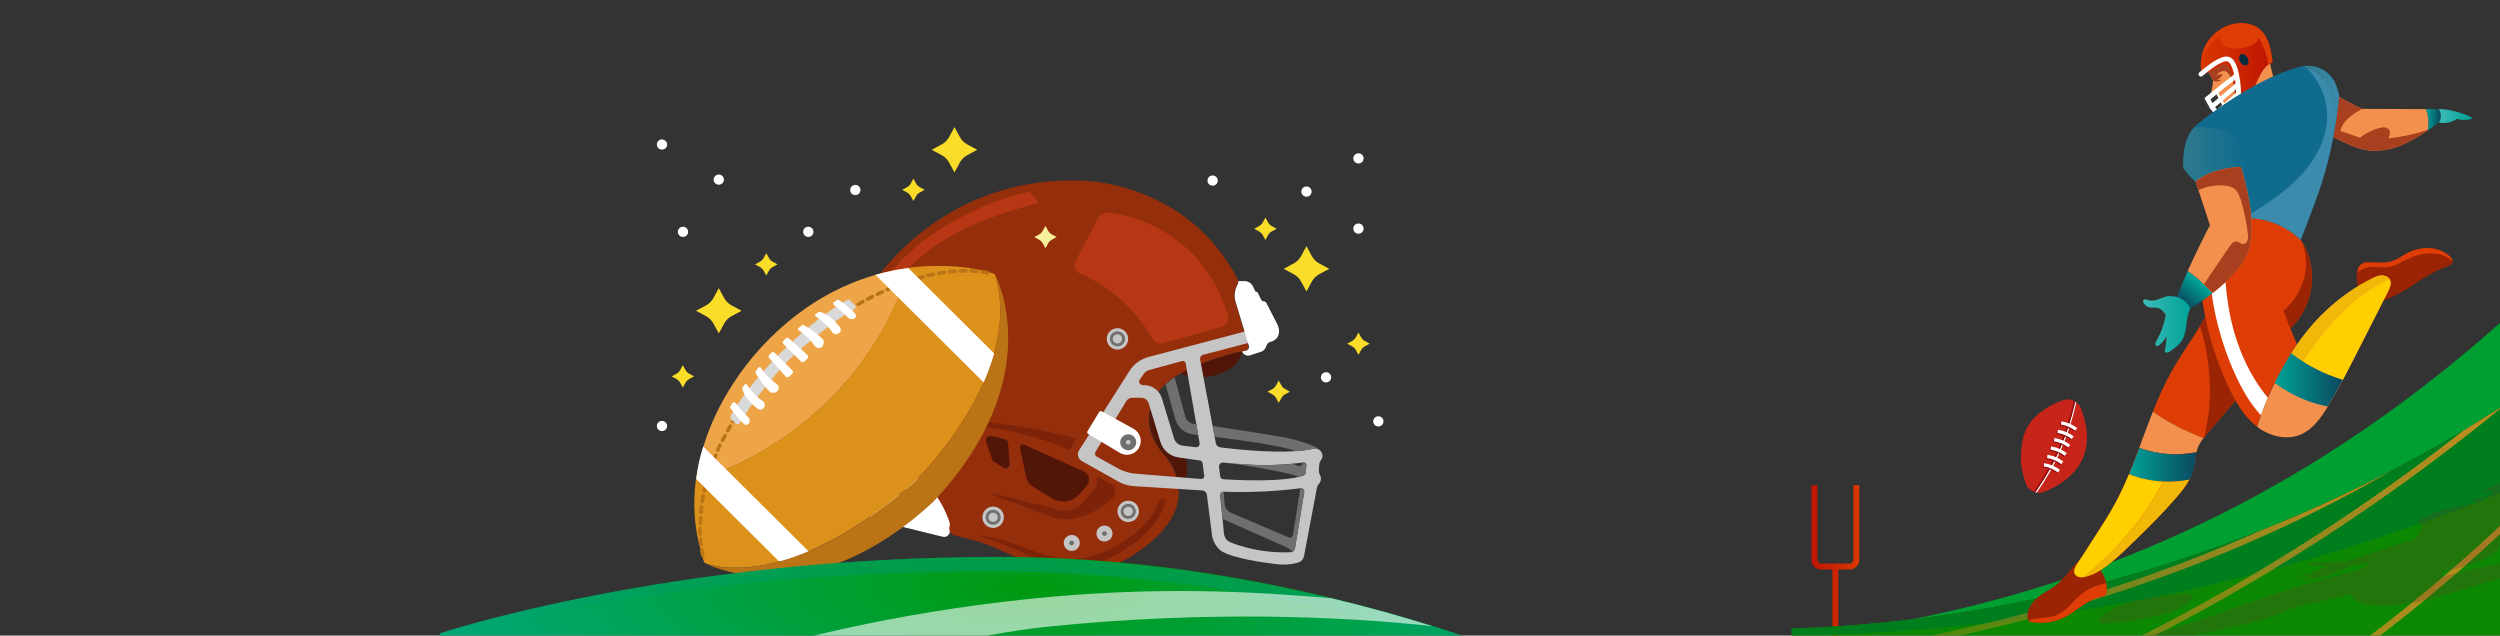 <svg width="236" height="60" viewBox="0 0 236 60" fill="none" xmlns="http://www.w3.org/2000/svg">
<rect x="0" y="0" width="236" height="60" fill="#333333" stroke="none"/>
<g clip-path="url(#clip0_3169_30370)">
<path d="M236.311 30.211C218.99 45.692 200.563 54.46 180.5 58.466C200.303 56.062 219.543 49.123 236.299 38.301V30.211H236.311Z" fill="#009F32"/>
<path d="M174.948 45.794V52.858C174.948 53.05 174.802 53.196 174.61 53.196H171.902C171.71 53.196 171.563 53.05 171.563 52.858V45.794H170.999V52.858C170.999 53.354 171.405 53.76 171.902 53.76H172.974V60.373H173.538V53.76H174.61C175.106 53.76 175.513 53.354 175.513 52.858V45.794H174.948Z" fill="url(#paint0_linear_3169_30370)"/>
<path d="M236.31 38.301V81H169.137V59.335C184.257 58.838 199.265 55.667 213.336 50.104C217.602 48.412 221.777 46.505 225.839 44.395C228.107 43.21 230.341 41.969 232.53 40.66C233.805 39.881 235.058 39.102 236.31 38.301Z" fill="#0D8802"/>
<path d="M236.31 38.301C235.069 39.102 233.805 39.892 232.53 40.648C230.341 41.957 228.107 43.21 225.839 44.383C221.777 46.505 217.602 48.412 213.336 50.093C199.265 55.679 184.257 58.849 169.137 59.335V59.955C192.111 59.741 215.04 55.114 236.31 46.426V38.301Z" fill="#007D1C"/>
<path d="M236.311 49.348V50.127C227.047 58.838 216.654 66.387 205.359 72.616C199.57 75.798 193.623 78.597 187.553 81C179.631 84.126 171.484 86.563 163.202 88.312L163.089 87.759C170.864 86.123 178.514 83.855 185.95 81C204.569 73.846 221.856 63.025 236.311 49.348Z" fill="url(#paint1_linear_3169_30370)"/>
<path d="M236.311 38.301V38.335C216.643 54.55 193.635 66.602 169.137 73.586C165.493 74.624 161.825 75.55 158.124 76.362L158 75.809C161.746 74.986 165.459 74.049 169.137 73C192.1 66.432 213.743 55.397 232.531 40.648C233.806 39.881 235.058 39.102 236.311 38.301Z" fill="url(#paint2_linear_3169_30370)"/>
<path d="M225.84 44.395C216.666 49.698 206.567 54.009 195.723 57.225C187.079 59.786 178.041 61.614 169.137 62.618C165.741 63.002 162.356 63.262 159.016 63.397L158.993 62.833C162.367 62.697 165.752 62.438 169.137 62.054C184.45 60.339 199.627 56.22 213.337 50.105C217.591 48.423 221.766 46.516 225.84 44.395Z" fill="url(#paint3_linear_3169_30370)"/>
<g opacity="0.5">
<path opacity="0.5" d="M255.404 47.419C255.347 47.419 255.291 47.419 255.234 47.419C254.862 47.419 254.445 47.419 254.004 47.419C251.432 47.419 247.99 47.408 247.99 47.408C247.415 47.295 246.884 47.182 246.388 47.047C246.399 47.035 246.41 47.035 246.422 47.024C246.557 46.9 246.647 46.776 246.67 46.651C246.681 46.629 246.681 46.606 246.67 46.584C246.67 46.572 246.67 46.572 246.67 46.561C246.67 46.55 246.659 46.527 246.659 46.516C246.659 46.505 246.647 46.505 246.647 46.494C246.636 46.482 246.625 46.471 246.613 46.46C246.602 46.448 246.602 46.448 246.591 46.437C246.58 46.426 246.568 46.415 246.546 46.403C246.534 46.392 246.523 46.392 246.512 46.381C246.489 46.369 246.478 46.358 246.455 46.347C246.444 46.336 246.433 46.336 246.41 46.324C246.388 46.313 246.365 46.302 246.331 46.29C246.32 46.29 246.309 46.279 246.286 46.279C246.252 46.268 246.207 46.257 246.162 46.245H246.151C246.106 46.234 246.049 46.223 245.993 46.212C245.97 46.212 245.948 46.2 245.936 46.2C245.903 46.189 245.857 46.189 245.824 46.178C245.801 46.178 245.767 46.166 245.745 46.166C245.711 46.166 245.666 46.155 245.632 46.155C245.598 46.155 245.575 46.155 245.541 46.144C245.508 46.144 245.462 46.133 245.417 46.133C245.383 46.133 245.35 46.133 245.327 46.133C245.282 46.133 245.237 46.133 245.203 46.133C245.169 46.133 245.135 46.133 245.101 46.133C245.056 46.133 245 46.133 244.955 46.133C244.921 46.133 244.887 46.133 244.864 46.133C244.797 46.133 244.729 46.133 244.673 46.133C244.469 46.133 244.266 46.144 244.052 46.166C243.104 46.245 242.134 46.336 241.163 46.448C241.276 46.324 241.389 46.189 241.502 46.065C241.513 46.065 241.536 46.065 241.547 46.053C241.569 46.053 241.603 46.042 241.626 46.042C241.671 46.042 241.716 46.031 241.773 46.031C241.998 45.85 242.224 45.67 242.337 45.489C242.438 45.32 242.416 45.151 242.156 45.038C241.761 44.857 240.859 44.824 239.899 44.891C238.748 44.97 237.485 45.185 236.469 45.467C236.379 45.489 236.3 45.523 236.21 45.546C236.187 45.557 236.176 45.557 236.153 45.568C236.074 45.591 236.006 45.613 235.939 45.636C235.905 45.647 235.882 45.658 235.848 45.67C235.803 45.681 235.758 45.704 235.713 45.715C235.657 45.737 235.6 45.76 235.544 45.783C235.521 45.794 235.499 45.794 235.487 45.805C235.408 45.839 235.329 45.873 235.25 45.907C235.013 46.02 234.822 46.121 234.675 46.234C234.652 46.245 234.641 46.268 234.641 46.279C234.551 46.29 234.461 46.313 234.37 46.324C234.235 46.347 234.145 46.392 234.178 46.426C234.212 46.46 234.348 46.46 234.483 46.437C234.619 46.415 234.765 46.381 234.923 46.358C234.991 46.358 235.07 46.347 235.149 46.336C235.183 46.336 235.217 46.324 235.25 46.324C235.239 46.403 235.25 46.494 235.284 46.572C235.273 46.572 235.273 46.584 235.262 46.584C235.059 46.697 234.777 46.821 234.517 46.934C234.28 46.979 234.043 47.024 233.806 47.058L233.614 47.092V47.137C233.614 47.204 233.614 47.283 233.637 47.351C233.614 47.362 233.603 47.385 233.614 47.396C233.626 47.408 233.637 47.408 233.659 47.419C233.682 47.453 233.705 47.486 233.738 47.52C233.039 47.633 232.35 47.757 231.662 47.882C230.669 48.062 229.891 48.322 229.27 48.604C229.259 48.604 229.259 48.615 229.247 48.615C229.202 48.638 229.157 48.66 229.112 48.683C229.101 48.694 229.089 48.694 229.067 48.705C229.022 48.728 228.988 48.75 228.943 48.762C228.92 48.773 228.909 48.784 228.886 48.784C228.852 48.807 228.819 48.818 228.785 48.841C228.762 48.852 228.74 48.863 228.728 48.874C228.694 48.897 228.672 48.908 228.638 48.931C228.615 48.942 228.593 48.953 228.57 48.976C228.548 48.987 228.525 49.01 228.491 49.021C228.469 49.044 228.435 49.055 228.412 49.078C228.39 49.089 228.378 49.1 228.356 49.111C228.311 49.145 228.266 49.168 228.232 49.202C228.345 49.348 228.503 49.484 228.74 49.597C228.683 49.676 228.638 49.766 228.593 49.845C228.39 50.195 228.198 50.544 227.995 50.894C226.517 51.346 225.084 51.797 223.684 52.26C222.917 52.508 222.161 52.767 221.416 53.027C221.416 53.027 220.829 52.993 220.491 53.004C220.152 53.027 219.803 53.072 219.453 53.095C219.103 53.129 218.753 53.14 218.516 53.106C218.415 53.095 218.302 53.072 218.155 53.095C218.042 53.117 217.975 53.151 217.952 53.174C217.93 53.196 217.963 53.23 217.986 53.253C218.054 53.309 218.234 53.332 218.46 53.332C218.686 53.332 218.945 53.332 219.126 53.354C219.363 53.388 219.43 53.467 219.487 53.546C218.911 53.817 218.155 54.088 217.331 54.325C217.264 54.347 217.14 54.381 217.094 54.404C217.049 54.426 217.038 54.46 217.083 54.471C217.151 54.483 217.309 54.471 217.433 54.449C217.828 54.381 218.212 54.291 218.539 54.189C218.257 54.347 217.941 54.494 217.614 54.652C217.546 54.686 217.704 54.686 217.828 54.686C217.941 54.686 218.076 54.663 218.2 54.641C218.742 54.55 219.306 54.46 219.78 54.325C220.807 54.043 221.157 53.659 222.15 53.365C222.15 53.365 222.759 53.275 223.662 53.14C223.47 53.309 223.289 53.467 223.131 53.636C223.007 53.67 222.894 53.704 222.77 53.738C222.748 53.749 222.725 53.749 222.703 53.761C222.533 53.806 222.353 53.862 222.184 53.907C220.638 54.347 219.013 54.753 217.489 55.205C216.113 55.611 214.826 56.029 213.585 56.457C212.558 56.807 211.565 57.168 210.561 57.529C209.828 57.789 209.083 58.06 208.316 58.319C208.112 58.387 207.909 58.455 207.706 58.522C207.695 58.522 207.684 58.534 207.672 58.534C207.481 58.601 207.289 58.658 207.097 58.725C207.063 58.737 207.04 58.748 207.007 58.748C206.826 58.804 206.646 58.861 206.476 58.917C206.431 58.928 206.397 58.94 206.352 58.962C206.138 59.03 205.912 59.098 205.686 59.166C204.479 59.527 203.193 59.876 201.918 60.226C201.263 60.407 200.609 60.576 199.965 60.757C199.853 60.79 199.672 60.836 199.48 60.881C199.446 60.881 199.424 60.892 199.401 60.892C198.419 61.084 197.551 61.332 196.58 61.524C195.711 61.693 194.797 61.806 193.917 61.953C193.037 62.111 192.112 62.348 191.818 62.596C191.784 62.618 191.762 62.652 191.784 62.663C191.818 62.697 191.92 62.697 192.021 62.709C192.992 62.765 194.211 62.709 195.429 62.551C196.828 62.37 198.25 62.054 199.616 61.964C199.853 61.953 200.123 61.93 200.338 61.874C200.428 61.851 200.496 61.817 200.563 61.783C200.597 61.761 200.631 61.749 200.665 61.727C200.676 61.727 200.676 61.716 200.688 61.716C200.721 61.704 200.744 61.682 200.767 61.67C200.767 61.67 200.778 61.67 200.778 61.659C200.834 61.614 200.891 61.58 200.936 61.535C201.082 61.4 201.105 61.264 201.004 61.151C202.448 60.926 203.847 60.644 205.235 60.362C207.39 59.922 209.545 59.47 211.633 58.996C211.712 58.974 211.802 58.962 211.881 58.94C211.904 58.94 211.926 58.928 211.949 58.928C212.017 58.917 212.084 58.895 212.141 58.883C212.163 58.883 212.186 58.872 212.209 58.872C212.288 58.849 212.355 58.838 212.434 58.816C212.445 58.816 212.457 58.816 212.468 58.804C212.649 58.759 212.818 58.714 212.987 58.669C212.998 58.669 213.01 58.658 213.021 58.658C213.1 58.635 213.168 58.624 213.247 58.601C213.258 58.601 213.269 58.59 213.28 58.59C213.54 58.522 213.8 58.443 214.037 58.364C214.048 58.364 214.059 58.353 214.07 58.353C214.149 58.331 214.24 58.297 214.319 58.274C214.319 58.274 214.319 58.274 214.33 58.274C214.409 58.252 214.477 58.218 214.544 58.195C214.567 58.184 214.578 58.184 214.601 58.172C214.668 58.15 214.736 58.116 214.804 58.093C215.154 57.947 215.424 57.789 215.774 57.631C215.865 57.597 215.944 57.563 216.045 57.518C216.35 57.405 216.722 57.304 217.117 57.213C217.151 57.202 217.196 57.191 217.23 57.191C217.422 57.146 217.614 57.1 217.805 57.055C219.193 56.739 220.581 56.412 221.969 56.096C222.014 56.378 222.195 56.638 222.657 56.841C222.68 56.852 222.714 56.864 222.736 56.875C223.447 57.146 224.813 57.281 226.426 57.112C227.871 56.954 229.236 56.604 230.455 56.254C230.68 56.187 230.906 56.13 231.132 56.062C231.278 56.017 231.425 55.972 231.583 55.927C231.651 55.904 231.73 55.882 231.798 55.859C232.001 55.803 232.192 55.746 232.396 55.679C232.418 55.679 232.429 55.667 232.452 55.667C232.666 55.6 232.881 55.543 233.095 55.476C234.009 55.194 234.912 54.923 235.815 54.641C237.462 54.133 239.098 53.625 240.746 53.117C241.434 53.061 242.213 52.959 242.766 52.88C243.759 52.745 244.74 52.576 245.722 52.44C246.681 52.294 247.652 52.181 248.611 52.079C248.746 52.068 248.904 52.045 249.028 52.023C249.164 51.989 249.22 51.944 249.22 51.899V51.887C249.22 51.876 249.209 51.865 249.197 51.853L249.186 51.842C249.186 51.842 249.175 51.831 249.164 51.831C248.904 51.662 248.283 51.571 247.539 51.571C246.794 51.56 245.925 51.639 245.079 51.752C244.571 51.82 244.063 51.91 243.567 51.955C242.732 52.034 242.021 52 241.276 52C241.062 52 240.825 52 240.576 52.034C240.531 52.034 240.497 52.045 240.452 52.057C240.441 52.057 240.43 52.057 240.419 52.068C240.385 52.068 240.362 52.079 240.328 52.079C240.317 52.079 240.306 52.079 240.294 52.09C240.215 52.102 240.136 52.124 240.069 52.147C240.057 52.147 240.057 52.147 240.046 52.158C240.012 52.169 239.99 52.181 239.956 52.181H239.945C239.877 52.203 239.809 52.226 239.753 52.248C239.719 52.26 239.696 52.271 239.662 52.282C239.55 52.339 239.448 52.395 239.358 52.44C239.234 52.519 239.121 52.609 239.042 52.7C236.052 53.14 233.118 53.738 230.489 54.438C230.545 54.268 230.568 54.133 230.624 53.964C232.283 53.625 233.761 53.162 234.72 52.677C234.777 52.643 234.833 52.621 234.889 52.587C234.912 52.576 234.923 52.564 234.946 52.553C234.98 52.531 235.013 52.519 235.047 52.497C235.07 52.485 235.092 52.474 235.115 52.463C235.138 52.452 235.171 52.429 235.194 52.418C235.217 52.406 235.239 52.395 235.262 52.373C235.284 52.361 235.307 52.339 235.329 52.327C235.352 52.316 235.375 52.294 235.397 52.282C235.42 52.271 235.431 52.26 235.454 52.237C235.476 52.226 235.499 52.203 235.51 52.192C235.521 52.181 235.544 52.169 235.555 52.158C235.578 52.147 235.589 52.124 235.612 52.113C235.623 52.102 235.634 52.09 235.645 52.079C235.668 52.057 235.679 52.045 235.702 52.023C235.713 52.011 235.724 52 235.724 51.989C235.736 51.966 235.758 51.955 235.77 51.932C235.781 51.921 235.781 51.921 235.792 51.91C235.803 51.887 235.826 51.876 235.837 51.853L235.848 51.842C235.86 51.82 235.871 51.797 235.894 51.775C235.984 51.617 235.984 51.459 235.916 51.312C238.929 50.251 241.299 49.45 243.962 48.243C244.785 48.401 245.541 48.592 246.647 48.638C247.776 48.683 249.175 48.592 250.54 48.423C251.432 48.31 252.323 48.186 253.215 48.039C253.688 47.961 254.162 47.882 254.636 47.803C255.155 47.848 255.832 47.803 256.509 47.701C256.893 47.746 257.39 47.746 257.909 47.701C258.281 47.656 256.408 47.419 255.404 47.419ZM234.946 46.979L234.957 47.092L234.156 47.238C234.145 47.204 234.145 47.171 234.145 47.126C234.404 47.08 234.675 47.024 234.946 46.979ZM234.201 47.362L234.968 47.216V47.295L234.382 47.408C234.336 47.419 234.303 47.419 234.257 47.43C234.235 47.408 234.212 47.385 234.201 47.362Z" fill="#5B3A29"/>
<path opacity="0.5" d="M198.488 58.816C198.522 58.816 198.555 58.827 198.589 58.827C198.601 58.827 198.612 58.827 198.623 58.827C198.657 58.827 198.702 58.838 198.736 58.838C198.928 58.849 199.142 58.849 199.357 58.827C201.692 58.59 206.398 57.924 206.962 56.311C206.985 56.254 206.928 56.198 206.815 56.153C206.793 56.141 206.77 56.141 206.748 56.13C206.736 56.13 206.736 56.13 206.725 56.119C206.703 56.107 206.669 56.107 206.646 56.096C206.42 56.051 206.093 56.04 205.766 56.062C203.475 56.277 201.873 56.604 200.745 56.954C200.147 57.168 199.571 57.383 198.713 57.913C198.409 58.161 198.217 58.398 198.138 58.579C198.082 58.691 198.228 58.77 198.488 58.816Z" fill="#5B3A29"/>
</g>
<path d="M226.618 27.621C227.397 27.204 228.108 26.674 228.853 26.211C229.586 25.759 230.365 25.387 231.166 25.082C231.279 25.037 231.414 24.992 231.482 24.891C231.617 24.688 231.459 24.428 231.29 24.247C230.76 23.717 229.992 23.435 229.236 23.412C228.48 23.39 227.724 23.616 227.07 23.988C226.675 24.214 226.314 24.484 225.885 24.631C225.185 24.879 224.418 24.778 223.662 24.767C223.436 24.767 223.211 24.778 223.019 24.868C222.567 25.094 222.466 25.692 222.466 26.188C222.477 27.08 222.827 28.287 223.865 28.479C224.723 28.648 225.907 28.005 226.618 27.621Z" fill="#9B2405"/>
<path d="M208.316 6.407C208.474 6.825 208.677 7.22 208.914 7.592C208.902 8.066 208.756 8.562 208.677 9.036C208.891 8.912 209.185 8.799 209.354 8.607C209.602 9.239 209.749 9.928 209.997 10.56C210.821 10.255 211.441 9.454 211.69 8.607C211.938 7.761 211.893 6.858 211.735 5.99C211.678 5.707 211.622 5.425 211.475 5.177C211.34 4.929 211.114 4.714 210.843 4.647C210.494 4.556 210.121 4.703 209.783 4.861C209.433 5.019 209.083 5.177 208.79 5.414C208.508 5.651 208.18 6.046 208.316 6.407Z" fill="#F4904D"/>
<path d="M230.24 10.3C229.867 10.3 229.45 10.3 229.01 10.3C229.247 10.944 229.303 11.643 229.179 12.309C229.529 12.072 229.879 11.824 230.228 11.564C230.228 11.564 230.646 11.101 230.24 10.3Z" fill="url(#paint4_linear_3169_30370)"/>
<path d="M229.01 10.3C226.437 10.3 222.984 10.278 222.984 10.278C222.07 9.86 221.179 9.386 220.31 8.856L218.922 12.388C220.502 12.918 221.923 13.979 223.571 14.193C224.778 14.351 226.02 14.035 227.114 13.516C227.836 13.178 228.513 12.76 229.168 12.309C229.303 11.643 229.247 10.944 229.01 10.3Z" fill="#F4904D"/>
<path d="M225.456 13.065C225.569 12.817 225.693 12.512 225.546 12.275C225.456 12.128 225.298 12.049 225.129 12.027C224.959 12.004 224.79 12.038 224.632 12.083C223.955 12.252 223.323 12.568 222.781 13.008C222.804 13.02 222.827 13.031 222.86 13.031C222.24 12.817 221.551 12.568 220.931 12.365C221.032 11.869 221.348 11.44 221.732 11.113C222.116 10.786 222.544 10.503 222.996 10.278C222.082 9.86 221.19 9.386 220.322 8.856L218.934 12.388C220.513 12.918 221.935 13.979 223.583 14.193C224.79 14.351 226.031 14.035 227.126 13.516C227.848 13.178 228.525 12.76 229.179 12.309C229.179 12.298 229.179 12.275 229.191 12.264C227.972 12.659 226.72 12.93 225.456 13.065Z" fill="#A83F1E"/>
<path d="M230.409 10.3C230.353 10.3 230.296 10.3 230.24 10.3C230.646 11.101 230.229 11.564 230.229 11.564C230.815 11.7 231.425 11.553 231.932 11.226C232.384 11.35 232.869 11.35 233.32 11.226C233.659 11.034 231.413 10.3 230.409 10.3Z" fill="url(#paint5_linear_3169_30370)"/>
<path d="M211.746 5.979C211.69 5.696 211.633 5.414 211.486 5.166C211.34 4.918 211.125 4.703 210.855 4.636C210.505 4.545 210.132 4.692 209.794 4.85C209.444 5.008 209.094 5.166 208.801 5.403C208.508 5.651 208.18 6.046 208.316 6.407C208.474 6.825 208.677 7.22 208.914 7.592C208.914 7.603 208.914 7.615 208.914 7.626C209.185 7.75 209.523 7.716 209.737 7.524C209.579 7.547 209.422 7.558 209.264 7.581C209.5 7.445 209.704 7.254 209.839 7.017C209.625 6.983 209.399 7.028 209.207 7.118C209.331 6.994 209.455 6.87 209.602 6.791C209.76 6.712 209.941 6.667 210.099 6.735C210.234 6.791 210.336 6.904 210.414 7.017C210.855 7.626 210.99 8.427 210.9 9.183C210.855 9.51 210.776 9.838 210.674 10.154C211.159 9.759 211.52 9.183 211.69 8.596C211.96 7.75 211.904 6.847 211.746 5.979Z" fill="#A83F1E"/>
<path d="M214.171 5.482C214.397 6.464 214.634 7.445 214.86 8.427C213.889 8.292 212.828 8.404 211.948 8.822C212.4 7.536 213.133 6.351 214.171 5.482Z" fill="#F4904D"/>
<path d="M214.522 5.899C214.454 5.324 214.386 4.748 214.206 4.195C214.025 3.643 213.732 3.112 213.292 2.751C212.615 2.198 211.644 2.085 210.798 2.277C209.771 2.514 208.846 3.191 208.304 4.094C207.875 4.816 207.684 5.685 207.763 6.52C207.796 6.836 208.135 7.005 208.406 6.847C208.823 6.61 209.218 6.373 209.636 6.136C209.918 5.978 210.279 6.091 210.414 6.385C210.753 7.107 210.967 7.885 211.069 8.675C211.091 8.89 211.136 9.149 211.328 9.251C211.452 9.318 211.61 9.285 211.746 9.239C212.457 8.98 212.84 8.224 213.145 7.536C213.472 6.847 213.811 6.136 214.522 5.899Z" fill="url(#paint6_linear_3169_30370)"/>
<path d="M211.192 10.526C211.181 10.526 211.17 10.526 211.147 10.526C211.023 10.504 210.944 10.391 210.967 10.267C211.113 9.443 211.136 8.608 211.023 7.807V7.773C210.955 7.299 210.775 6.035 210.301 5.809C210.222 5.764 210.098 5.776 209.974 5.809C209.218 6.058 208.439 6.735 207.909 7.175C207.819 7.254 207.672 7.242 207.593 7.152C207.514 7.062 207.525 6.915 207.615 6.836C208.315 6.249 209.048 5.651 209.827 5.392C210.064 5.313 210.301 5.313 210.493 5.403C211.102 5.685 211.328 6.678 211.475 7.705V7.739C211.599 8.597 211.576 9.465 211.418 10.346C211.396 10.447 211.294 10.526 211.192 10.526Z" fill="white"/>
<path d="M209.568 11.135C209.522 11.135 209.477 11.124 209.432 11.09C208.845 10.661 208.484 10.007 208.18 9.42L208.101 9.262L208.236 9.149C209.127 8.405 210.053 7.671 210.978 6.972C211.08 6.893 211.215 6.915 211.294 7.017C211.373 7.118 211.35 7.254 211.249 7.333C210.369 7.987 209.5 8.675 208.665 9.375C208.924 9.883 209.24 10.391 209.692 10.729C209.793 10.808 209.816 10.944 209.737 11.045C209.703 11.101 209.635 11.135 209.568 11.135Z" fill="white"/>
<path d="M208.789 10.312C208.722 10.312 208.665 10.289 208.62 10.232C208.541 10.142 208.553 9.996 208.643 9.917L211.058 7.863C211.148 7.784 211.295 7.795 211.373 7.885C211.452 7.976 211.441 8.122 211.351 8.201L208.936 10.255C208.891 10.289 208.835 10.312 208.789 10.312Z" fill="white"/>
<path d="M209.308 10.853C209.24 10.853 209.184 10.831 209.139 10.774C209.06 10.684 209.06 10.537 209.161 10.458L211.147 8.698C211.238 8.619 211.384 8.619 211.463 8.72C211.542 8.811 211.542 8.957 211.441 9.036L209.455 10.797C209.41 10.831 209.353 10.853 209.308 10.853Z" fill="white"/>
<path d="M209.974 10.154C209.929 10.154 209.895 10.131 209.872 10.097L209.105 8.664C209.071 8.608 209.093 8.54 209.15 8.506C209.206 8.472 209.274 8.495 209.308 8.551L210.075 9.984C210.109 10.041 210.086 10.108 210.03 10.142C210.007 10.154 209.996 10.154 209.974 10.154Z" fill="white"/>
<path d="M208.428 40.858C209.928 39.097 211.44 37.348 212.941 35.588L208.743 28.795C207.773 30.962 206.261 32.835 205.087 34.9C204.354 36.175 203.767 37.517 203.226 38.883C204.715 39.898 206.329 40.733 208.01 41.377C208.145 41.196 208.281 41.027 208.428 40.858Z" fill="#DE3D06"/>
<path d="M212.941 35.588L208.743 28.795C208.439 29.483 208.066 30.149 207.683 30.803C208.755 34.222 208.924 37.879 208.078 41.286C208.19 41.14 208.315 41.004 208.427 40.858C209.928 39.097 211.44 37.348 212.941 35.588Z" fill="#9B2405"/>
<path d="M208.01 41.365C206.329 40.722 204.715 39.887 203.226 38.872C202.774 40 202.368 41.14 201.939 42.279C203.666 42.9 205.55 43.047 207.344 42.686C207.367 42.573 207.401 42.46 207.435 42.347C207.57 41.986 207.773 41.67 208.01 41.365Z" fill="#F4904D"/>
<path d="M201.939 42.279C201.285 44.04 200.597 45.789 199.705 47.447C199.085 48.598 198.362 49.704 197.652 50.799C197.29 51.363 196.918 51.927 196.568 52.491C196.343 52.852 195.632 53.654 195.812 54.105C196.162 54.996 197.787 54.15 198.261 53.845C199.355 53.146 200.303 52.232 201.229 51.329C202.673 49.93 204.106 48.519 205.415 47.007C206.148 46.161 206.871 45.236 207.119 44.13C207.22 43.656 207.232 43.159 207.345 42.685C205.55 43.047 203.655 42.9 201.939 42.279Z" fill="#DE3D06"/>
<path d="M216.203 31.018C217.32 29.946 218.042 28.479 218.211 26.944C218.381 25.41 218.042 23.931 217.184 22.645L217.06 20.817C216.203 20.354 215.3 19.892 214.363 19.643C213.427 19.395 212.4 19.361 211.509 19.756C210.583 20.174 209.906 20.997 209.353 21.855C208.8 22.713 208.383 23.751 207.683 24.496C207.593 28.637 208.609 32.767 210.369 36.513C211.001 37.878 211.768 39.233 212.93 40.169C212.975 40.203 213.021 40.237 213.066 40.271C214.341 36.039 216.835 32.496 216.835 32.496C216.62 31.988 216.417 31.548 216.203 31.018Z" fill="#DE3D06"/>
<path d="M225.614 26.414C225.478 26.12 225.128 25.985 224.813 25.996C224.497 26.008 224.192 26.143 223.91 26.29C221.078 27.7 218.64 29.901 216.846 32.518C216.846 32.518 214.352 36.062 213.077 40.293C214.239 41.173 215.819 41.58 217.151 41.038C218.335 40.541 219.125 39.413 219.791 38.307C220.784 36.648 221.664 34.922 222.544 33.207C223.515 31.311 224.474 29.415 225.444 27.508C225.602 27.159 225.772 26.764 225.614 26.414Z" fill="#F4904D"/>
<path d="M209.895 20.377C209.184 19.395 208.766 18.267 207.785 17.556C207.119 17.082 206.611 16.541 206.115 15.886C206.047 14.385 206.261 12.681 207.424 11.733C209.139 10.345 210.978 9.104 212.908 8.044C214.205 7.333 215.582 6.735 217.015 6.328C218.403 5.934 219.881 6.588 220.457 7.919C220.615 8.292 220.728 8.676 220.807 9.082C220.152 15.277 218.854 18.256 217.173 22.645C215.548 21.043 213.054 20.219 210.831 20.749C210.606 20.806 210.358 20.873 210.132 20.828C209.906 20.783 209.85 20.614 209.895 20.377Z" fill="#106C8E"/>
<path d="M211.532 15.739C211.532 15.739 211.904 13.291 210.55 12.546C209.805 12.129 208.485 11.97 207.131 12.027C206.228 13.009 206.059 14.532 206.115 15.897C206.612 16.552 207.119 17.082 207.785 17.567C208.124 17.816 208.406 18.12 208.643 18.448C209.568 17.883 210.46 17.285 211.295 16.653L211.532 15.739Z" fill="url(#paint7_linear_3169_30370)"/>
<path d="M220.469 7.919C219.961 6.757 218.765 6.114 217.546 6.238C219.137 7.637 219.961 9.883 219.6 11.982C218.923 15.886 215.425 18.492 211.679 20.625C213.665 20.445 215.764 21.246 217.185 22.656C218.867 18.267 220.164 15.288 220.819 9.093C220.74 8.675 220.627 8.28 220.469 7.919Z" fill="#3C8AAC"/>
<path d="M214.735 36.141C216.202 37.258 217.929 38.025 219.734 38.375C219.745 38.352 219.768 38.319 219.779 38.296C220.265 37.495 220.716 36.671 221.156 35.836C219.396 35.306 217.737 34.459 216.293 33.331C215.898 33.986 215.322 34.956 214.735 36.141Z" fill="url(#paint8_linear_3169_30370)"/>
<path d="M194.425 54.951C193.838 55.493 193.082 55.831 192.461 56.316C191.83 56.813 191.288 57.558 191.401 58.347C191.412 58.426 191.435 58.517 191.48 58.573C191.559 58.663 191.672 58.697 191.796 58.709C192.868 58.9 193.996 58.72 194.955 58.223C196.061 57.648 196.975 56.644 198.194 56.373C198.408 56.328 198.656 56.282 198.769 56.102C198.826 56.023 198.837 55.921 198.848 55.82C198.938 55.053 198.679 54.24 198.149 53.676C198.07 53.586 197.968 53.495 197.934 53.383C197.9 53.281 197.9 53.179 197.878 53.078C197.697 52.209 196.67 52.547 196.23 52.942C195.553 53.552 195.091 54.342 194.425 54.951Z" fill="#9B2405"/>
<path d="M196.557 56.023C195.733 56.666 195.135 57.648 194.165 58.054C193.544 58.314 192.856 58.291 192.201 58.404C191.953 58.438 191.716 58.494 191.468 58.573C191.468 58.573 191.468 58.584 191.479 58.584C191.558 58.675 191.671 58.709 191.795 58.72C192.867 58.912 193.995 58.731 194.955 58.235C196.06 57.659 196.974 56.655 198.193 56.384C198.407 56.339 198.656 56.294 198.769 56.113C198.825 56.034 198.836 55.933 198.848 55.831C198.881 55.572 198.87 55.301 198.825 55.041C198.001 55.222 197.211 55.515 196.557 56.023Z" fill="#DE3D06"/>
<path d="M206.691 45.281C206.883 44.92 207.041 44.547 207.131 44.141C207.233 43.667 207.244 43.171 207.357 42.697C205.563 43.058 203.667 42.911 201.952 42.291C201.636 43.126 201.32 43.961 200.981 44.784C202.776 45.484 204.784 45.664 206.691 45.281Z" fill="url(#paint9_linear_3169_30370)"/>
<path d="M204.197 45.461C203.091 45.405 201.996 45.168 200.969 44.773C200.586 45.687 200.18 46.578 199.717 47.447C199.096 48.598 198.374 49.704 197.663 50.799C197.302 51.363 196.93 51.927 196.58 52.491C196.354 52.852 195.643 53.654 195.824 54.105C195.971 54.477 196.343 54.545 196.761 54.477C199.796 51.893 202.459 48.925 204.197 45.461Z" fill="#FFCF00"/>
<path d="M204.196 45.461C202.47 48.925 199.796 51.893 196.749 54.477C197.325 54.376 197.99 54.026 198.261 53.845C199.356 53.146 200.303 52.232 201.229 51.329C202.673 49.93 204.106 48.519 205.415 47.007C205.878 46.466 206.34 45.901 206.679 45.27C205.866 45.439 205.031 45.507 204.196 45.461Z" fill="#F2B808"/>
<path d="M221.461 29.145C222.669 28.005 224.057 27.023 225.569 26.335C225.411 26.098 225.106 25.985 224.813 25.996C224.497 26.008 224.192 26.143 223.91 26.29C221.078 27.7 218.64 29.901 216.846 32.519C216.846 32.519 216.632 32.823 216.305 33.342C216.654 33.613 217.016 33.873 217.388 34.11C218.595 32.327 219.893 30.611 221.461 29.145Z" fill="#F2B808"/>
<path d="M225.569 26.335C224.057 27.023 222.669 28.005 221.461 29.144C219.893 30.611 218.595 32.327 217.388 34.109C218.561 34.854 219.836 35.441 221.168 35.847C221.63 34.967 222.082 34.087 222.533 33.195C223.504 31.3 224.463 29.404 225.433 27.497C225.602 27.159 225.783 26.752 225.614 26.414C225.602 26.38 225.58 26.357 225.569 26.335Z" fill="#FFCF00"/>
<path d="M210.042 20.919C209.794 21.212 209.568 21.539 209.354 21.867C209.06 22.329 208.801 22.848 208.507 23.345C208.44 27.554 209.331 31.774 211.114 35.588C211.723 36.886 212.468 38.161 213.427 39.199C213.63 38.623 213.856 38.07 214.082 37.54C212.344 35.453 211.204 32.846 210.606 30.183C209.941 27.148 209.895 24.022 210.042 20.919Z" fill="white"/>
<path d="M206.52 25.59C206.159 26.391 205.821 27.204 205.505 28.027C206.385 28.298 206.791 29.099 206.791 29.099C206.791 29.099 207.739 28.547 208.868 27.678C208.168 26.888 207.389 26.177 206.52 25.59Z" fill="url(#paint10_linear_3169_30370)"/>
<path d="M205.505 28.027C205.505 28.027 204.862 27.903 204.557 27.971C204.252 28.039 203.97 28.174 203.677 28.276C203.384 28.377 203.056 28.422 202.763 28.321C202.639 28.276 202.492 28.208 202.391 28.276C202.312 28.332 202.289 28.445 202.323 28.535C202.357 28.625 202.413 28.704 202.481 28.772C202.639 28.953 202.853 29.02 203.079 29.032C203.305 29.043 203.553 29.02 203.778 29.099C204.061 29.201 204.264 29.46 204.444 29.709C204.309 30.578 203.993 31.424 203.564 32.18C203.53 32.248 203.474 32.372 203.463 32.451C203.451 32.53 203.485 32.609 203.553 32.654C203.654 32.71 203.767 32.642 203.857 32.563C204.14 32.338 204.365 32.044 204.535 31.729C204.501 32.214 204.433 32.699 204.354 33.184C204.331 33.297 204.501 33.286 204.614 33.274C204.726 33.263 204.817 33.195 204.907 33.128C205.313 32.846 205.719 32.552 205.979 32.135C206.543 31.232 206.272 30.013 206.791 29.077C206.791 29.088 206.385 28.287 205.505 28.027Z" fill="url(#paint11_linear_3169_30370)"/>
<path d="M211.531 15.739C208.484 15.931 207.265 17.138 207.265 17.138C207.705 18.515 208.179 19.88 208.619 21.257C207.875 22.679 207.175 24.123 206.521 25.579C207.378 26.177 208.168 26.876 208.868 27.655C210.301 26.549 212.016 24.913 212.399 23.254C213.065 20.287 211.531 15.739 211.531 15.739Z" fill="#F4904D"/>
<path d="M211.531 15.739C208.484 15.931 207.266 17.138 207.266 17.138C207.356 17.409 207.435 17.669 207.525 17.939C208.247 17.623 209.037 17.465 209.816 17.499C210.211 17.522 210.628 17.59 210.944 17.838C211.271 18.097 211.418 18.515 211.542 18.91C211.869 19.959 212.084 21.043 212.197 22.126C212.219 22.318 212.231 22.521 212.163 22.701C212.095 22.882 211.937 23.04 211.745 23.04C211.52 23.04 211.35 22.825 211.136 22.803C210.854 22.769 210.628 23.04 210.459 23.277C209.658 24.462 208.857 25.635 208.056 26.82C208.338 27.091 208.608 27.373 208.868 27.666C210.301 26.56 212.016 24.924 212.4 23.265C213.066 20.287 211.531 15.739 211.531 15.739Z" fill="#A83F1E"/>
<path d="M220.468 7.919C219.961 6.757 218.765 6.114 217.546 6.238C217.591 6.272 217.636 6.317 217.681 6.362C218.381 6.633 219.002 7.095 219.43 7.716C220.119 8.709 220.31 9.962 220.367 11.158C220.389 11.496 220.389 11.835 220.401 12.173C220.559 11.237 220.705 10.21 220.818 9.093C220.739 8.675 220.626 8.28 220.468 7.919Z" fill="url(#paint12_linear_3169_30370)"/>
<path d="M217.681 25.026C217.635 26.696 216.823 28.242 215.548 29.337L216.202 31.029C217.319 29.957 218.042 28.49 218.211 26.956C218.358 25.534 218.087 24.168 217.365 22.95C217.59 23.616 217.703 24.315 217.681 25.026Z" fill="#9B2405"/>
<path d="M229.247 23.412C228.491 23.39 227.735 23.616 227.08 23.988C226.685 24.214 226.324 24.484 225.895 24.631C225.196 24.879 224.428 24.778 223.672 24.767C223.447 24.767 223.221 24.778 223.029 24.868C222.725 25.026 222.578 25.331 222.521 25.68C222.883 25.432 223.289 25.274 223.718 25.218C224.304 25.15 224.914 25.297 225.5 25.207C226.053 25.116 226.539 24.812 227.046 24.563C227.814 24.18 228.66 23.909 229.518 23.92C230.251 23.931 230.996 24.18 231.537 24.654C231.515 24.507 231.413 24.349 231.3 24.236C230.759 23.717 230.003 23.435 229.247 23.412Z" fill="#DE3D06"/>
<path d="M192.867 46.465C192.687 46.533 192.472 46.544 192.269 46.499C192.224 46.488 192.179 46.477 192.134 46.465C192.123 46.465 192.111 46.454 192.1 46.454C192.055 46.443 192.021 46.42 191.976 46.409C191.649 46.273 191.367 46.025 191.265 45.721C191.062 45.179 190.859 44.4 190.769 43.622C190.769 41.94 190.983 41.241 191.242 40.575C191.807 39.458 192.89 38.431 194.831 37.754C195.113 37.652 195.463 37.698 195.767 37.844C195.801 37.867 195.835 37.878 195.88 37.901C195.891 37.912 195.903 37.912 195.914 37.923C195.948 37.946 195.982 37.968 196.016 37.991C196.196 38.126 196.332 38.296 196.411 38.476C198.442 43.599 194.82 45.721 192.867 46.465Z" fill="#C7251A"/>
<path d="M192.269 46.499C192.224 46.488 192.179 46.476 192.133 46.465C192.122 46.465 192.111 46.454 192.1 46.454C193.916 43.904 195.203 40.992 195.857 37.912C195.868 37.923 195.88 37.923 195.891 37.934C195.925 37.957 195.959 37.98 195.993 38.002C195.338 41.071 194.063 43.96 192.269 46.499Z" fill="white"/>
<path d="M192.134 46.465C192.122 46.465 192.111 46.454 192.1 46.454C192.055 46.443 192.021 46.42 191.976 46.409C193.804 43.859 195.09 40.947 195.756 37.855C195.79 37.878 195.823 37.889 195.869 37.912C195.88 37.923 195.891 37.923 195.902 37.934C195.237 41.015 193.95 43.926 192.134 46.465Z" fill="#8F080C"/>
<path d="M195.802 40.756C195.418 40.451 194.955 40.259 194.459 40.18L194.504 39.876C195.046 39.955 195.554 40.169 195.994 40.507L195.802 40.756Z" fill="#8F080C"/>
<path d="M195.485 41.534C195.102 41.23 194.639 41.038 194.143 40.959L194.188 40.654C194.729 40.733 195.237 40.947 195.677 41.286L195.485 41.534Z" fill="#8F080C"/>
<path d="M195.158 42.324C194.775 42.019 194.312 41.828 193.815 41.748L193.861 41.444C194.402 41.523 194.91 41.737 195.35 42.076L195.158 42.324Z" fill="#8F080C"/>
<path d="M194.831 43.114C194.447 42.809 193.985 42.617 193.488 42.539L193.533 42.234C194.075 42.313 194.583 42.527 195.023 42.866L194.831 43.114Z" fill="#8F080C"/>
<path d="M194.504 43.904C194.12 43.599 193.658 43.407 193.161 43.328L193.206 43.023C193.748 43.102 194.256 43.317 194.696 43.655L194.504 43.904Z" fill="#8F080C"/>
<path d="M194.177 44.694C193.793 44.389 193.33 44.197 192.834 44.118L192.879 43.813C193.421 43.892 193.929 44.107 194.369 44.445L194.177 44.694Z" fill="#8F080C"/>
<path d="M195.892 40.654C195.508 40.349 195.045 40.158 194.549 40.079L194.594 39.774C195.136 39.853 195.643 40.067 196.083 40.406L195.892 40.654Z" fill="white"/>
<path d="M195.564 41.444C195.181 41.139 194.718 40.948 194.222 40.869L194.267 40.564C194.808 40.643 195.316 40.857 195.756 41.196L195.564 41.444Z" fill="white"/>
<path d="M195.236 42.234C194.853 41.929 194.39 41.737 193.894 41.658L193.939 41.353C194.48 41.432 194.988 41.647 195.428 41.985L195.236 42.234Z" fill="white"/>
<path d="M194.909 43.024C194.526 42.719 194.063 42.527 193.566 42.448L193.612 42.144C194.153 42.222 194.661 42.437 195.101 42.776L194.909 43.024Z" fill="white"/>
<path d="M194.582 43.814C194.198 43.509 193.736 43.317 193.239 43.238L193.284 42.934C193.826 43.013 194.334 43.227 194.774 43.566L194.582 43.814Z" fill="white"/>
<path d="M194.267 44.603C193.883 44.299 193.42 44.107 192.924 44.028L192.969 43.723C193.511 43.802 194.018 44.017 194.458 44.355L194.267 44.603Z" fill="white"/>
<path d="M212.098 6.141C212.288 6.034 212.314 5.722 212.158 5.446C212.001 5.169 211.72 5.032 211.53 5.14C211.34 5.248 211.314 5.559 211.47 5.836C211.627 6.112 211.908 6.249 212.098 6.141Z" fill="#062C3F"/>
<path d="M214.216 4.184C214.036 3.632 213.742 3.101 213.302 2.74C212.625 2.187 211.655 2.074 210.809 2.266C209.782 2.503 208.856 3.18 208.315 4.083C208.067 4.512 207.897 4.986 207.818 5.471C208.281 4.602 208.935 3.823 209.725 3.237C209.477 3.496 209.556 3.948 209.816 4.196C210.064 4.444 210.436 4.534 210.797 4.568C211.328 4.613 211.858 4.534 212.355 4.354C212.738 4.207 213.144 3.948 213.201 3.53C213.686 4.32 213.991 5.2 214.126 6.114C214.25 6.024 214.386 5.945 214.544 5.888C214.453 5.324 214.386 4.737 214.216 4.184Z" fill="#DE3D06"/>
<path d="M111.942 45.11L111.594 45.336H111.185C111.154 45.23 111.139 45.14 111.109 45.034C110.882 44.281 110.488 43.573 109.943 42.971C108.837 41.72 108.247 40.184 108.61 38.632L109.549 41.72C109.791 42.489 110.443 43.046 111.245 43.166L111.942 43.257C112.215 44.462 111.942 45.11 111.942 45.11Z" fill="#511608"/>
<path d="M117.243 33.179C117.091 34.716 115.077 35.288 115.077 35.288C112.926 36.056 111.427 35.288 111.427 35.288C111.73 35.122 112.033 34.972 112.335 34.821C113.88 34.098 115.561 33.541 117.243 33.179Z" fill="#511608"/>
<path d="M81.363 42.85C81.182 42.775 81.045 42.624 80.985 42.428C80.485 40.831 78.349 33.044 82.514 26.611C82.514 26.611 88.951 16.474 102.234 17.061C102.234 17.061 112.003 17.122 116.789 26.28C116.879 26.461 116.895 26.687 116.789 26.868C116.607 27.214 116.38 27.847 116.652 28.615L117.849 32.637C117.909 32.833 117.788 33.044 117.576 33.089C115.774 33.45 113.956 34.023 112.305 34.806C110.958 35.439 109.625 36.297 108.928 37.653C107.959 39.521 108.565 41.464 109.897 42.956C111.2 44.432 111.685 46.465 110.897 48.318C110.458 49.342 109.7 50.216 108.883 50.954C107.52 52.189 105.899 53.108 104.203 53.816C102.219 54.645 100.053 54.554 98.114 53.636C96.524 52.867 94.903 52.114 93.268 51.451C92.707 51.225 92.147 51.045 91.556 50.909L90.102 50.547C89.724 50.457 89.496 50.081 89.587 49.704C89.587 49.704 89.587 49.689 89.587 49.674C89.618 49.553 89.618 49.418 89.572 49.297C89.33 48.559 88.376 45.998 86.24 44.989L81.363 42.85Z" fill="#942E0B"/>
<path d="M89.663 50.156C89.663 50.502 89.33 50.758 88.996 50.668L82.605 49.101C82.378 49.041 82.196 48.89 82.12 48.664L81.984 48.288C81.969 48.258 81.969 48.212 81.969 48.167C81.969 48.107 81.984 48.062 82.014 48.002C82.06 47.926 82.075 47.836 82.045 47.745L80.818 43.422C80.757 43.211 80.818 42.97 80.984 42.82L81.151 42.654C81.212 42.729 81.302 42.79 81.378 42.82L86.3 44.989C88.436 45.998 89.39 48.559 89.632 49.297C89.678 49.418 89.678 49.553 89.648 49.674V49.689C89.587 49.87 89.602 50.02 89.663 50.156Z" fill="white"/>
<path d="M84.65 45.802L85.075 47.55C85.09 47.595 85.135 47.625 85.18 47.625L86.301 47.505C86.377 47.505 86.422 47.444 86.422 47.369C86.422 47.203 86.362 46.857 85.953 46.51C85.877 46.435 85.786 46.375 85.695 46.33L84.741 45.757C84.696 45.712 84.65 45.757 84.65 45.802Z" fill="#942E0B"/>
<path d="M101.173 52.009C101.592 52.009 101.931 51.671 101.931 51.255C101.931 50.839 101.592 50.502 101.173 50.502C100.755 50.502 100.416 50.839 100.416 51.255C100.416 51.671 100.755 52.009 101.173 52.009Z" fill="#C5C5C5"/>
<path d="M101.385 51.255C101.385 51.376 101.279 51.481 101.158 51.481C101.037 51.481 100.931 51.376 100.931 51.255C100.931 51.135 101.037 51.029 101.158 51.029C101.294 51.029 101.385 51.12 101.385 51.255Z" fill="#6F6F6E"/>
<path d="M105.02 50.367C105.02 50.788 104.687 51.12 104.263 51.12C103.839 51.12 103.506 50.788 103.506 50.367C103.506 49.945 103.839 49.614 104.263 49.614C104.687 49.614 105.02 49.945 105.02 50.367Z" fill="#C5C5C5"/>
<path d="M104.49 50.367C104.49 50.487 104.384 50.593 104.263 50.593C104.142 50.593 104.036 50.487 104.036 50.367C104.036 50.246 104.142 50.141 104.263 50.141C104.384 50.141 104.49 50.246 104.49 50.367Z" fill="#6F6F6E"/>
<path d="M93.086 41.675L93.661 43.377C93.692 43.468 93.752 43.543 93.828 43.588L94.706 44.145C94.979 44.326 95.342 44.1 95.312 43.784L95.161 41.811C95.145 41.645 95.039 41.509 94.888 41.464C94.63 41.389 94.161 41.253 93.525 41.163C93.222 41.118 92.995 41.389 93.086 41.675Z" fill="#511608"/>
<path d="M96.281 42.308L96.887 45.095C96.963 45.426 97.175 45.727 97.463 45.908L99.295 47.038C100.143 47.565 101.264 47.384 101.915 46.631L102.612 45.818C102.976 45.396 102.824 44.748 102.309 44.507L96.69 41.976C96.463 41.886 96.236 42.082 96.281 42.308Z" fill="#511608"/>
<path d="M124.694 43.438C124.709 43.423 124.709 43.408 124.724 43.392C125.073 42.88 124.588 42.218 123.982 42.353C121.377 42.971 116.546 42.398 115.198 42.233C114.986 42.203 114.819 42.052 114.774 41.841L113.29 33.917C113.259 33.722 113.381 33.541 113.562 33.496L119.181 32.02C119.439 31.959 119.605 31.718 119.605 31.477C119.605 31.432 119.605 31.402 119.59 31.357C119.514 31.04 119.196 30.845 118.878 30.935L108.443 33.692C107.686 33.887 107.019 34.369 106.611 35.032L101.87 42.504C101.643 42.85 101.764 43.317 102.127 43.528L105.596 45.471C106.05 45.727 106.535 45.863 107.05 45.893L113.502 46.3C113.714 46.315 113.895 46.48 113.926 46.691L114.395 50.367C114.471 51.497 115.349 52.054 115.349 52.054C116.531 52.732 119.333 53.124 120.529 53.259C121.029 53.319 121.529 53.304 122.029 53.229C122.256 53.184 122.437 53.139 122.574 53.093C122.846 53.003 123.058 52.762 123.104 52.476L124.316 46.059C124.346 45.908 124.406 45.773 124.512 45.667C124.785 45.351 124.709 45.019 124.603 44.839C124.528 44.703 124.497 44.552 124.497 44.387L124.543 43.829C124.558 43.694 124.618 43.558 124.694 43.438ZM107.595 35.831L107.989 35.273C108.11 35.108 108.292 34.972 108.489 34.927L111.593 34.083C111.745 34.038 111.896 34.144 111.927 34.294L113.244 41.841C113.274 42.052 113.108 42.233 112.896 42.218L111.654 42.067C111.26 42.022 110.942 41.751 110.836 41.389L109.685 37.608C109.458 36.87 108.791 36.358 108.004 36.358H107.852C107.595 36.313 107.459 36.041 107.595 35.831ZM113.381 45.215L107.216 44.718C106.626 44.673 106.065 44.507 105.55 44.221L103.536 43.106C103.369 43.016 103.324 42.805 103.415 42.654L106.323 37.864C106.444 37.668 106.656 37.548 106.883 37.548H107.731C108.049 37.548 108.337 37.759 108.428 38.06L109.549 41.736C109.791 42.504 110.442 43.061 111.245 43.182L113.274 43.468C113.396 43.483 113.502 43.588 113.517 43.709L113.683 44.929C113.699 45.08 113.562 45.23 113.381 45.215ZM123.119 46.45L122.241 51.798C122.21 51.979 122.044 52.129 121.862 52.129C119.166 52.25 117.091 51.572 116.152 51.195C115.819 51.06 115.592 50.759 115.546 50.397L115.183 46.782C115.168 46.586 115.319 46.405 115.531 46.42C118.999 46.541 121.741 46.224 122.756 46.089C122.983 46.059 123.164 46.239 123.119 46.45ZM123.255 44.613C123.24 44.748 123.164 44.854 123.028 44.899C121.15 45.547 116.682 45.321 115.501 45.245C115.334 45.23 115.198 45.11 115.183 44.944L115.077 44.07C115.047 43.844 115.243 43.649 115.471 43.664C116.637 43.784 118.257 43.935 119.742 43.905C121.196 43.89 122.498 43.724 123.058 43.649C123.21 43.633 123.331 43.754 123.316 43.89L123.255 44.613Z" fill="#C5C5C5"/>
<path d="M113.123 41.073C112.956 41.058 112.79 41.042 112.638 41.012C111.836 40.922 111.184 40.365 110.957 39.596L110.033 36.282C110.291 36.041 110.578 35.816 110.881 35.62L111.896 39.34C111.987 39.687 112.29 39.943 112.653 40.003L112.926 40.033L113.123 41.073Z" fill="#6F6F6E"/>
<path d="M124.573 42.504C124.421 42.383 124.209 42.323 123.982 42.368C123.497 42.489 122.937 42.549 122.331 42.594C121.15 42.112 117.454 41.585 114.668 41.238L114.471 40.214L120.287 41.118C121.014 41.238 121.741 41.374 122.437 41.57C124.452 42.127 124.573 42.504 124.573 42.504Z" fill="#6F6F6E"/>
<path d="M123.331 43.904L123.256 44.612C123.24 44.748 123.165 44.853 123.028 44.898C122.892 44.944 122.756 44.989 122.604 45.019C121.908 44.597 116.516 43.784 116.243 43.739C117.303 43.829 118.576 43.919 119.742 43.904C120.62 43.889 121.453 43.829 122.089 43.769C122.907 44.341 122.968 43.663 122.968 43.663C122.998 43.663 123.028 43.648 123.059 43.648C123.21 43.633 123.346 43.754 123.331 43.904Z" fill="#6F6F6E"/>
<path d="M123.119 46.45L122.241 51.798C122.21 51.949 122.104 52.069 121.953 52.114C121.953 51.873 121.347 51.617 121.347 51.617L115.41 48.981L115.183 46.767C115.168 46.646 115.228 46.541 115.304 46.481L115.516 46.405L115.592 47.52C115.622 47.912 115.865 48.273 116.243 48.424L121.65 50.728C121.832 50.804 122.029 50.698 122.059 50.503L122.756 46.074C122.983 46.059 123.165 46.24 123.119 46.45Z" fill="#6F6F6E"/>
<path d="M119.924 32.275C119.742 32.321 119.606 32.441 119.56 32.622C119.454 33.029 119.121 33.179 119.121 33.179L118.016 33.541C117.713 33.646 117.364 33.48 117.258 33.179C117.38 33.149 117.501 33.134 117.622 33.104C117.819 33.059 117.955 32.848 117.894 32.652L116.683 28.63C116.41 27.862 116.637 27.214 116.819 26.883C116.88 26.777 116.895 26.657 116.895 26.536H117.47C117.819 26.536 118.137 26.732 118.288 27.048L118.485 27.47C118.5 27.515 118.546 27.545 118.606 27.545C118.652 27.545 118.697 27.576 118.727 27.621L119.061 28.299C119.106 28.389 119.197 28.449 119.303 28.449C119.409 28.449 119.5 28.509 119.545 28.6C119.742 28.991 120.303 30.091 120.545 30.543C120.651 30.739 120.727 30.965 120.742 31.191C120.772 31.929 120.272 32.185 119.924 32.275Z" fill="white"/>
<path d="M101.871 25.783C103.325 26.386 106.581 28.088 108.808 31.989C109.005 32.336 109.429 32.501 109.807 32.396L115.29 30.875C115.759 30.739 116.032 30.257 115.911 29.79C115.275 27.515 112.836 21.4 104.794 20.074C104.309 19.999 103.825 20.24 103.598 20.677L101.492 24.774C101.311 25.165 101.477 25.617 101.871 25.783Z" fill="#B73715"/>
<path d="M81.273 35.408C81.667 31.658 83.242 27.922 85.877 25.21C88.891 22.122 93.132 20.526 97.191 19.381C97.403 19.32 97.615 19.26 97.827 19.215C97.933 19.185 97.978 19.049 97.903 18.959L97.266 18.191C97.221 18.131 97.13 18.1 97.054 18.115C94.722 18.643 92.435 19.561 90.345 20.691C86.695 22.665 83.439 25.557 81.788 29.428C81.015 31.236 80.576 33.495 81.031 35.423C81.076 35.559 81.258 35.544 81.273 35.408Z" fill="#B73715"/>
<path d="M92.419 50.532C92.389 50.532 92.374 50.578 92.404 50.578C94.6 51.18 96.569 52.25 98.674 53.108C99.356 53.38 100.083 53.53 100.81 53.575C102.945 53.696 105.066 52.687 106.777 51.496C108.201 50.517 109.64 49.011 110.018 47.279C110.033 47.203 109.973 47.113 109.897 47.113H109.579C109.519 47.113 109.473 47.143 109.458 47.203C108.807 49.117 107.277 50.397 105.596 51.406C104.112 52.295 102.4 52.897 100.643 52.762C99.477 52.672 98.356 52.325 97.281 51.918C96.433 51.602 95.585 51.255 94.706 50.999C93.964 50.788 93.192 50.623 92.419 50.532Z" fill="#7C230A"/>
<path d="M93.661 46.691L99.159 48.755C99.977 49.056 100.871 49.101 101.719 48.86L101.931 48.8C102.961 48.499 103.915 47.987 104.717 47.279L105.02 47.023C105.126 46.932 105.202 46.797 105.217 46.661L105.263 46.315C105.293 46.089 105.187 45.878 104.99 45.772L103.703 45.034C103.627 44.989 103.536 45.064 103.551 45.14C103.627 45.516 103.536 45.923 103.279 46.224L102.34 47.339C102.082 47.64 101.749 47.881 101.37 48.032C100.855 48.243 100.28 48.258 99.75 48.092C99.235 47.941 98.72 47.791 98.19 47.67L93.707 46.601C93.631 46.601 93.616 46.661 93.661 46.691Z" fill="#7C230A"/>
<path d="M101.007 42.383L101.507 41.539C101.553 41.449 101.507 41.344 101.416 41.329C100.311 41.042 94.465 39.611 90.178 39.792C90.088 39.792 90.072 39.943 90.178 39.943C92.253 40.123 97.115 40.726 100.826 42.428C100.901 42.473 100.977 42.458 101.007 42.383Z" fill="#7C230A"/>
<path d="M81.469 40.892C81.333 40.289 81.061 38.843 80.97 37.005C80.97 36.96 81.046 36.945 81.061 36.99C81.379 37.984 82.56 40.982 85.195 42.594C85.271 42.639 85.226 42.76 85.135 42.745C84.317 42.503 82.893 42.036 81.848 41.404C81.651 41.283 81.515 41.102 81.469 40.892Z" fill="#7C230A"/>
<path d="M102.718 40.952L105.702 42.745C106.323 43.121 107.141 42.925 107.504 42.293C107.883 41.66 107.656 40.847 107.02 40.485L104.006 38.828C103.915 38.783 103.809 38.813 103.763 38.888L102.658 40.711C102.612 40.786 102.627 40.907 102.718 40.952Z" fill="white"/>
<path d="M106.504 42.504C106.923 42.504 107.262 42.166 107.262 41.751C107.262 41.334 106.923 40.997 106.504 40.997C106.086 40.997 105.747 41.334 105.747 41.751C105.747 42.166 106.086 42.504 106.504 42.504Z" fill="#6F6F6E"/>
<path d="M106.505 41.977C106.63 41.977 106.732 41.875 106.732 41.751C106.732 41.626 106.63 41.525 106.505 41.525C106.379 41.525 106.277 41.626 106.277 41.751C106.277 41.875 106.379 41.977 106.505 41.977Z" fill="#C5C5C5"/>
<path d="M106.504 31.989C106.504 32.547 106.05 32.999 105.489 32.999C104.929 32.999 104.475 32.547 104.475 31.989C104.475 31.432 104.929 30.98 105.489 30.98C106.05 30.98 106.504 31.432 106.504 31.989Z" fill="#C5C5C5"/>
<path d="M106.201 31.989C106.201 32.381 105.883 32.697 105.489 32.697C105.095 32.697 104.777 32.381 104.777 31.989C104.777 31.598 105.095 31.281 105.489 31.281C105.883 31.296 106.201 31.598 106.201 31.989Z" fill="#6F6F6E"/>
<path d="M105.928 31.989C105.928 32.23 105.731 32.426 105.489 32.426C105.247 32.426 105.05 32.23 105.05 31.989C105.05 31.748 105.247 31.552 105.489 31.552C105.731 31.552 105.928 31.748 105.928 31.989Z" fill="#C5C5C5"/>
<path d="M94.767 48.831C94.767 49.388 94.312 49.84 93.752 49.84C93.192 49.84 92.737 49.388 92.737 48.831C92.737 48.273 93.192 47.821 93.752 47.821C94.312 47.821 94.767 48.273 94.767 48.831Z" fill="#C5C5C5"/>
<path d="M94.464 48.83C94.464 49.222 94.146 49.538 93.752 49.538C93.358 49.538 93.04 49.222 93.04 48.83C93.04 48.439 93.358 48.122 93.752 48.122C94.146 48.122 94.464 48.439 94.464 48.83Z" fill="#6F6F6E"/>
<path d="M94.191 48.83C94.191 49.071 93.994 49.267 93.752 49.267C93.509 49.267 93.312 49.071 93.312 48.83C93.312 48.589 93.509 48.394 93.752 48.394C93.994 48.394 94.191 48.589 94.191 48.83Z" fill="#C5C5C5"/>
<path d="M107.52 48.273C107.52 48.83 107.065 49.282 106.505 49.282C105.945 49.282 105.49 48.83 105.49 48.273C105.49 47.716 105.945 47.264 106.505 47.264C107.065 47.264 107.52 47.716 107.52 48.273Z" fill="#C5C5C5"/>
<path d="M107.217 48.273C107.217 48.665 106.899 48.981 106.505 48.981C106.111 48.981 105.793 48.665 105.793 48.273C105.793 47.881 106.111 47.565 106.505 47.565C106.899 47.565 107.217 47.881 107.217 48.273Z" fill="#6F6F6E"/>
<path d="M106.944 48.273C106.944 48.514 106.747 48.71 106.505 48.71C106.262 48.71 106.065 48.514 106.065 48.273C106.065 48.032 106.262 47.836 106.505 47.836C106.747 47.836 106.944 48.032 106.944 48.273Z" fill="#C5C5C5"/>
<path d="M85.725 25.301C85.286 27.003 84.62 28.63 83.862 30.121C81.364 35.017 77.517 39.099 72.852 42.037C71.307 43.016 69.868 43.754 68.55 44.296C67.596 44.703 66.718 45.004 65.9 45.23C65.839 45.245 65.764 45.26 65.703 45.29C65.703 45.26 65.703 45.23 65.718 45.215C65.855 44.176 66.082 43.151 66.4 42.157C67.021 40.108 67.96 38.15 69.126 36.343C70.126 34.776 71.307 33.3 72.64 31.974C77.062 27.546 81.833 25.828 85.725 25.301Z" fill="#EDA548"/>
<path d="M93.934 25.919C96.781 35.454 86.271 45.531 86.271 45.531C82.439 48.86 79.107 50.849 76.32 52.039C75.366 52.445 74.487 52.747 73.67 52.973C69.05 54.268 66.551 53.153 66.551 53.153C66.385 53.078 66.233 52.189 66.173 52.024C65.521 49.794 65.4 47.52 65.688 45.29C65.749 45.275 65.824 45.26 65.885 45.23C66.703 45.004 67.581 44.688 68.535 44.296C69.853 43.739 71.277 43.001 72.837 42.022C77.501 39.084 81.364 35.017 83.847 30.106C84.605 28.615 85.271 26.988 85.71 25.286C90.436 24.668 93.874 25.768 93.934 25.919Z" fill="#DC911B"/>
<path d="M93.934 25.934C94.009 26.084 99.098 35.65 88.103 47.369L88.088 47.354L88.103 47.369C76.41 58.215 66.838 53.319 66.551 53.169C66.808 53.274 73.987 56.181 86.27 45.547C86.27 45.547 96.781 35.454 93.934 25.934Z" fill="#BA7315"/>
<path d="M93.344 25.873C93.299 25.919 93.253 25.934 93.192 25.919C93.026 25.889 92.859 25.858 92.693 25.843C92.602 25.828 92.526 25.738 92.541 25.647C92.556 25.557 92.647 25.482 92.738 25.497C92.905 25.527 93.086 25.542 93.253 25.572C93.344 25.587 93.404 25.678 93.389 25.768C93.374 25.828 93.359 25.858 93.344 25.873ZM66.476 52.536C66.461 52.551 66.43 52.581 66.385 52.581C66.294 52.596 66.203 52.551 66.173 52.446C66.143 52.28 66.097 52.114 66.067 51.933C66.052 51.843 66.112 51.753 66.203 51.737C66.294 51.722 66.385 51.783 66.4 51.873C66.43 52.039 66.461 52.205 66.491 52.37C66.537 52.446 66.506 52.506 66.476 52.536ZM92.329 25.738C92.299 25.768 92.238 25.798 92.193 25.783C92.026 25.768 91.86 25.753 91.693 25.753C91.602 25.753 91.526 25.663 91.526 25.572C91.526 25.482 91.617 25.406 91.708 25.406C91.875 25.422 92.056 25.422 92.223 25.436C92.314 25.452 92.39 25.527 92.375 25.617C92.375 25.678 92.344 25.708 92.329 25.738ZM66.294 51.542C66.264 51.572 66.234 51.587 66.188 51.587C66.097 51.602 66.006 51.527 65.991 51.436C65.976 51.271 65.946 51.09 65.946 50.924C65.931 50.834 66.006 50.743 66.097 50.743C66.188 50.728 66.279 50.804 66.279 50.894C66.294 51.06 66.309 51.225 66.325 51.391C66.355 51.451 66.34 51.496 66.294 51.542ZM91.299 25.693C91.269 25.723 91.224 25.738 91.178 25.738C91.011 25.738 90.845 25.738 90.678 25.753C90.587 25.753 90.497 25.678 90.497 25.587C90.497 25.497 90.572 25.406 90.663 25.406C90.83 25.406 91.011 25.391 91.178 25.391C91.269 25.391 91.345 25.467 91.345 25.557C91.345 25.617 91.33 25.663 91.299 25.693ZM66.218 50.517C66.188 50.547 66.143 50.563 66.097 50.563C66.006 50.563 65.915 50.487 65.915 50.397C65.915 50.231 65.9 50.05 65.9 49.885C65.9 49.794 65.976 49.719 66.067 49.719C66.158 49.719 66.234 49.794 66.234 49.885C66.234 50.05 66.234 50.216 66.249 50.382C66.264 50.442 66.249 50.487 66.218 50.517ZM90.269 25.738C90.239 25.768 90.209 25.783 90.163 25.783C89.997 25.798 89.83 25.813 89.664 25.828C89.573 25.843 89.482 25.768 89.467 25.678C89.451 25.587 89.527 25.497 89.618 25.482C89.785 25.467 89.966 25.452 90.133 25.436C90.224 25.436 90.315 25.497 90.315 25.587C90.33 25.647 90.3 25.693 90.269 25.738ZM66.218 49.508C66.188 49.538 66.143 49.553 66.097 49.553C66.006 49.553 65.931 49.478 65.931 49.373C65.931 49.207 65.946 49.026 65.961 48.86C65.961 48.77 66.052 48.695 66.143 48.695C66.234 48.695 66.309 48.785 66.309 48.876C66.294 49.041 66.294 49.207 66.279 49.373C66.264 49.433 66.234 49.478 66.218 49.508ZM89.255 25.843C89.224 25.873 89.194 25.889 89.164 25.889C88.997 25.919 88.831 25.934 88.664 25.964C88.573 25.979 88.482 25.919 88.467 25.828C88.452 25.738 88.513 25.647 88.603 25.632C88.77 25.602 88.952 25.572 89.118 25.557C89.209 25.542 89.3 25.602 89.315 25.708C89.315 25.753 89.285 25.813 89.255 25.843ZM66.279 48.484C66.249 48.514 66.188 48.544 66.143 48.529C66.052 48.514 65.976 48.439 65.991 48.348C66.006 48.182 66.022 48.002 66.052 47.836C66.067 47.746 66.143 47.67 66.249 47.685C66.34 47.7 66.415 47.776 66.4 47.881C66.385 48.047 66.355 48.213 66.34 48.378C66.325 48.423 66.294 48.454 66.279 48.484ZM88.24 26.024C88.225 26.039 88.195 26.069 88.149 26.069C87.982 26.099 87.816 26.145 87.649 26.175C87.558 26.19 87.468 26.145 87.437 26.054C87.422 25.964 87.468 25.873 87.558 25.843C87.725 25.798 87.892 25.768 88.058 25.723C88.149 25.708 88.24 25.768 88.255 25.858C88.3 25.934 88.285 25.979 88.24 26.024ZM66.4 47.474C66.37 47.505 66.309 47.535 66.249 47.52C66.158 47.505 66.097 47.414 66.112 47.324C66.143 47.158 66.173 46.992 66.203 46.812C66.218 46.721 66.309 46.661 66.4 46.676C66.491 46.691 66.552 46.782 66.537 46.872C66.506 47.038 66.476 47.203 66.446 47.369C66.446 47.414 66.43 47.444 66.4 47.474ZM87.255 26.265C87.24 26.28 87.21 26.295 87.18 26.31C87.013 26.355 86.847 26.401 86.695 26.446C86.604 26.476 86.513 26.416 86.483 26.325C86.453 26.235 86.513 26.145 86.604 26.114C86.771 26.069 86.937 26.024 87.104 25.979C87.195 25.949 87.286 26.009 87.316 26.099C87.316 26.16 87.286 26.22 87.255 26.265ZM66.597 46.465C66.552 46.511 66.491 46.526 66.446 46.511C66.355 46.495 66.294 46.405 66.309 46.315C66.34 46.149 66.385 45.983 66.43 45.818C66.461 45.727 66.552 45.667 66.642 45.697C66.733 45.727 66.794 45.818 66.764 45.908C66.718 46.074 66.688 46.239 66.642 46.405C66.627 46.42 66.612 46.45 66.597 46.465ZM86.271 26.551C86.256 26.566 86.226 26.581 86.195 26.596C86.029 26.642 85.877 26.702 85.711 26.762C85.62 26.792 85.529 26.747 85.499 26.657C85.468 26.566 85.514 26.476 85.605 26.446C85.771 26.386 85.938 26.34 86.089 26.28C86.18 26.25 86.271 26.295 86.301 26.386C86.332 26.446 86.301 26.506 86.271 26.551ZM66.839 45.486C66.794 45.531 66.733 45.546 66.673 45.531C66.582 45.501 66.521 45.411 66.552 45.32C66.597 45.155 66.642 44.989 66.703 44.823C66.733 44.733 66.824 44.688 66.915 44.718C67.006 44.748 67.051 44.838 67.021 44.929C66.976 45.094 66.93 45.245 66.885 45.411C66.87 45.441 66.855 45.456 66.839 45.486ZM85.302 26.898C85.287 26.913 85.271 26.928 85.241 26.943C85.09 27.003 84.923 27.063 84.772 27.124C84.681 27.154 84.59 27.109 84.544 27.033C84.514 26.943 84.544 26.852 84.635 26.807C84.802 26.747 84.953 26.687 85.12 26.627C85.211 26.596 85.302 26.642 85.347 26.732C85.362 26.777 85.347 26.852 85.302 26.898ZM67.142 44.507C67.097 44.552 67.036 44.567 66.961 44.552C66.87 44.522 66.824 44.432 66.855 44.341C66.915 44.176 66.961 44.025 67.021 43.859C67.051 43.769 67.157 43.724 67.248 43.754C67.339 43.784 67.385 43.889 67.354 43.98C67.294 44.145 67.233 44.296 67.188 44.462C67.173 44.462 67.157 44.492 67.142 44.507ZM84.347 27.274C84.332 27.289 84.317 27.304 84.287 27.304C84.135 27.365 83.969 27.44 83.817 27.5C83.727 27.545 83.636 27.5 83.59 27.41C83.545 27.32 83.59 27.229 83.681 27.184C83.833 27.109 83.999 27.048 84.151 26.988C84.242 26.958 84.332 26.988 84.378 27.078C84.408 27.154 84.393 27.229 84.347 27.274ZM67.491 43.558C67.445 43.603 67.37 43.618 67.309 43.603C67.218 43.573 67.173 43.468 67.218 43.377C67.279 43.227 67.339 43.061 67.415 42.895C67.445 42.805 67.551 42.775 67.642 42.805C67.733 42.835 67.763 42.94 67.733 43.031C67.672 43.181 67.597 43.347 67.536 43.498C67.521 43.513 67.506 43.543 67.491 43.558ZM83.409 27.681C83.393 27.696 83.378 27.711 83.363 27.711C83.212 27.787 83.06 27.862 82.909 27.922C82.818 27.967 82.727 27.922 82.681 27.847C82.636 27.756 82.681 27.666 82.757 27.621C82.909 27.545 83.06 27.47 83.227 27.395C83.318 27.35 83.409 27.395 83.454 27.47C83.469 27.561 83.454 27.636 83.409 27.681ZM82.485 28.133C82.469 28.148 82.454 28.163 82.439 28.163C82.288 28.238 82.136 28.314 81.985 28.389C81.894 28.434 81.803 28.404 81.758 28.314C81.712 28.223 81.743 28.133 81.833 28.088C81.985 28.012 82.136 27.937 82.288 27.847C82.379 27.802 82.469 27.832 82.515 27.922C82.545 27.997 82.53 28.073 82.485 28.133ZM67.884 42.609C67.839 42.654 67.763 42.669 67.688 42.639C67.597 42.594 67.566 42.504 67.597 42.413C67.672 42.263 67.733 42.097 67.809 41.946C67.854 41.856 67.945 41.826 68.036 41.871C68.127 41.916 68.157 42.007 68.112 42.097C68.036 42.248 67.975 42.398 67.9 42.549C67.915 42.579 67.9 42.594 67.884 42.609ZM81.576 28.6C81.561 28.615 81.546 28.615 81.531 28.63C81.379 28.705 81.228 28.796 81.091 28.871C81.016 28.916 80.909 28.886 80.864 28.811C80.819 28.735 80.849 28.63 80.925 28.585C81.076 28.494 81.228 28.419 81.379 28.329C81.455 28.284 81.561 28.314 81.606 28.404C81.652 28.464 81.636 28.555 81.576 28.6ZM68.324 41.69C68.278 41.735 68.187 41.75 68.127 41.72C68.036 41.675 68.006 41.57 68.051 41.494C68.127 41.344 68.203 41.193 68.293 41.042C68.339 40.952 68.445 40.922 68.52 40.967C68.611 41.012 68.642 41.118 68.596 41.193C68.52 41.344 68.445 41.494 68.369 41.645C68.354 41.66 68.339 41.675 68.324 41.69ZM80.682 29.112C80.667 29.127 80.667 29.127 80.652 29.142C80.501 29.233 80.364 29.308 80.213 29.398C80.137 29.444 80.031 29.428 79.971 29.338C79.925 29.263 79.955 29.157 80.031 29.097C80.183 29.007 80.319 28.916 80.47 28.841C80.546 28.796 80.652 28.826 80.698 28.901C80.758 28.961 80.743 29.052 80.682 29.112ZM68.808 40.786C68.763 40.831 68.672 40.847 68.611 40.816C68.536 40.771 68.505 40.666 68.551 40.59C68.627 40.44 68.717 40.289 68.808 40.139C68.854 40.063 68.96 40.033 69.035 40.078C69.111 40.123 69.141 40.229 69.096 40.304C69.005 40.455 68.93 40.606 68.839 40.741C68.823 40.771 68.808 40.786 68.808 40.786ZM79.804 29.639C79.789 29.654 79.789 29.654 79.774 29.669C79.622 29.76 79.486 29.85 79.334 29.941C79.259 29.986 79.153 29.971 79.092 29.895C79.047 29.82 79.062 29.715 79.138 29.654C79.274 29.564 79.425 29.474 79.577 29.383C79.652 29.338 79.758 29.353 79.819 29.444C79.88 29.489 79.865 29.579 79.804 29.639ZM69.323 39.913C69.263 39.973 69.187 39.973 69.111 39.943C69.035 39.898 69.005 39.792 69.051 39.702C69.141 39.551 69.232 39.416 69.323 39.265C69.369 39.19 69.475 39.16 69.566 39.205C69.641 39.25 69.672 39.355 69.626 39.446C69.535 39.596 69.444 39.732 69.353 39.883C69.338 39.883 69.323 39.898 69.323 39.913ZM78.941 30.182C78.925 30.197 78.925 30.197 78.91 30.197C78.759 30.287 78.623 30.377 78.486 30.483C78.41 30.528 78.305 30.513 78.244 30.438C78.198 30.362 78.214 30.257 78.289 30.197C78.426 30.106 78.577 30.001 78.713 29.91C78.789 29.865 78.895 29.88 78.956 29.956C79.016 30.031 79.001 30.121 78.941 30.182ZM69.868 39.054C69.808 39.114 69.717 39.114 69.656 39.069C69.581 39.024 69.55 38.918 69.611 38.828C69.702 38.693 69.793 38.542 69.899 38.406C69.959 38.331 70.065 38.316 70.141 38.361C70.217 38.421 70.232 38.527 70.186 38.602C70.096 38.738 69.99 38.888 69.899 39.024C69.884 39.039 69.868 39.039 69.868 39.054ZM78.093 30.754C78.093 30.754 78.077 30.769 78.062 30.769C77.926 30.875 77.774 30.965 77.638 31.055C77.562 31.116 77.456 31.085 77.396 31.01C77.335 30.935 77.365 30.829 77.441 30.769C77.578 30.679 77.714 30.573 77.865 30.468C77.941 30.407 78.047 30.438 78.108 30.513C78.153 30.603 78.153 30.694 78.093 30.754ZM70.444 38.21C70.383 38.271 70.293 38.271 70.217 38.225C70.141 38.165 70.126 38.06 70.171 37.984C70.262 37.849 70.368 37.713 70.474 37.563C70.535 37.487 70.641 37.472 70.717 37.533C70.792 37.593 70.808 37.698 70.747 37.774C70.641 37.909 70.55 38.045 70.444 38.18C70.459 38.195 70.444 38.195 70.444 38.21ZM77.26 31.341L77.244 31.357C77.108 31.462 76.972 31.552 76.835 31.658C76.76 31.718 76.654 31.703 76.593 31.628C76.532 31.552 76.548 31.447 76.623 31.387C76.76 31.281 76.896 31.191 77.032 31.085C77.108 31.025 77.214 31.04 77.275 31.116C77.32 31.191 77.32 31.281 77.26 31.341ZM71.05 37.382C70.989 37.442 70.898 37.442 70.823 37.397C70.747 37.337 70.732 37.231 70.792 37.156C70.898 37.02 71.004 36.885 71.11 36.749C71.171 36.674 71.277 36.659 71.353 36.719C71.428 36.779 71.444 36.885 71.383 36.96C71.277 37.096 71.171 37.231 71.065 37.367C71.065 37.382 71.05 37.382 71.05 37.382ZM76.427 31.959L76.411 31.974C76.275 32.08 76.139 32.185 76.002 32.291C75.927 32.351 75.821 32.336 75.76 32.26C75.7 32.185 75.715 32.08 75.79 32.019C75.927 31.914 76.063 31.808 76.199 31.703C76.275 31.643 76.381 31.658 76.442 31.733C76.502 31.793 76.487 31.899 76.427 31.959ZM71.686 36.584C71.625 36.644 71.519 36.644 71.459 36.599C71.383 36.538 71.368 36.433 71.428 36.358C71.534 36.222 71.641 36.102 71.762 35.966C71.822 35.891 71.928 35.891 72.004 35.951C72.08 36.011 72.08 36.117 72.019 36.192C71.913 36.312 71.807 36.448 71.686 36.584ZM75.624 32.592C75.624 32.592 75.609 32.592 75.624 32.592C75.472 32.712 75.336 32.833 75.215 32.923C75.139 32.983 75.033 32.968 74.972 32.893C74.912 32.818 74.927 32.712 75.003 32.652C75.124 32.547 75.26 32.441 75.397 32.321C75.472 32.26 75.578 32.275 75.639 32.351C75.684 32.426 75.684 32.516 75.624 32.592ZM72.337 35.8C72.277 35.861 72.171 35.861 72.11 35.815C72.034 35.755 72.034 35.65 72.095 35.574C72.201 35.439 72.322 35.318 72.428 35.183C72.489 35.107 72.595 35.107 72.67 35.168C72.746 35.228 72.746 35.333 72.686 35.409C72.564 35.544 72.458 35.665 72.337 35.8ZM73.019 35.047C72.958 35.107 72.852 35.107 72.776 35.047C72.701 34.987 72.701 34.881 72.761 34.806C72.882 34.686 72.989 34.55 73.11 34.429C73.17 34.354 73.276 34.354 73.352 34.414C73.428 34.475 73.428 34.58 73.367 34.655C73.246 34.791 73.14 34.911 73.019 35.047C73.019 35.032 73.019 35.032 73.019 35.047ZM74.836 33.239C74.821 33.239 74.821 33.239 74.836 33.239C74.654 33.39 74.518 33.511 74.442 33.586C74.367 33.646 74.261 33.646 74.2 33.571C74.139 33.496 74.139 33.39 74.215 33.33C74.291 33.255 74.427 33.149 74.609 32.998C74.685 32.938 74.791 32.953 74.851 33.014C74.897 33.074 74.897 33.179 74.836 33.239ZM73.715 34.294C73.655 34.354 73.549 34.354 73.473 34.294C73.397 34.234 73.397 34.128 73.473 34.053C73.594 33.932 73.715 33.812 73.837 33.691C73.897 33.616 74.018 33.616 74.079 33.691C74.139 33.752 74.155 33.872 74.079 33.932C73.958 34.053 73.837 34.173 73.715 34.294Z" fill="#BA7315"/>
<path d="M66.385 42.157L76.321 52.039C75.366 52.446 74.488 52.747 73.67 52.973L73.504 52.958L65.719 45.215C65.84 44.191 66.067 43.166 66.385 42.157Z" fill="white"/>
<path d="M82.651 25.949L92.859 36.102C93.268 35.153 93.586 34.294 93.814 33.48L93.844 33.36L85.741 25.301C84.711 25.437 83.666 25.648 82.651 25.949Z" fill="white"/>
<path d="M73.776 33.224C73.095 33.902 72.444 34.595 71.823 35.318C70.762 36.553 69.778 37.849 68.96 39.265C68.915 39.355 68.93 39.461 69.006 39.551L69.445 39.988C69.551 40.093 69.733 40.078 69.808 39.958C69.99 39.641 70.323 39.174 70.338 39.129C70.944 38.21 71.611 37.322 72.307 36.463C72.989 35.619 73.655 34.776 74.428 34.008C75.306 33.119 76.306 32.366 77.26 31.552C78.214 30.799 79.198 30.061 80.228 29.428C80.365 29.338 80.516 29.247 80.668 29.172C80.789 29.097 80.819 28.931 80.713 28.826C80.561 28.675 80.365 28.479 80.243 28.359C80.168 28.283 80.062 28.268 79.971 28.314C78.335 29.262 76.836 30.422 75.427 31.673C74.867 32.185 74.306 32.697 73.776 33.224Z" fill="#D9D9D9"/>
<path d="M70.656 39.415C70.444 39.204 69.823 38.572 69.429 38.029C69.354 37.939 69.217 37.939 69.157 38.029L68.96 38.331C68.914 38.391 68.914 38.466 68.96 38.527C69.142 38.783 69.702 39.536 70.217 40.018C70.308 40.108 70.444 40.123 70.55 40.078C70.702 40.018 70.793 39.867 70.762 39.717L70.747 39.596C70.747 39.521 70.717 39.461 70.656 39.415Z" fill="white"/>
<path d="M80.107 30.016C79.895 29.805 79.259 29.187 78.714 28.796C78.623 28.72 78.623 28.585 78.714 28.524L79.017 28.329C79.077 28.283 79.153 28.283 79.213 28.329C79.471 28.509 80.228 29.067 80.713 29.579C80.804 29.669 80.819 29.805 80.773 29.91C80.713 30.061 80.561 30.151 80.41 30.121L80.289 30.106C80.228 30.106 80.153 30.061 80.107 30.016Z" fill="white"/>
<path d="M71.534 38.587C71.201 38.331 70.323 37.623 70.08 36.734C70.065 36.674 70.08 36.613 70.111 36.568L70.307 36.282C70.353 36.222 70.428 36.222 70.474 36.282C70.701 36.598 71.368 37.472 71.989 37.849C72.11 37.924 72.185 38.059 72.185 38.21V38.27C72.185 38.466 72.034 38.647 71.822 38.662C71.731 38.677 71.625 38.647 71.534 38.587Z" fill="white"/>
<path d="M79.288 30.889C79.031 30.558 78.319 29.684 77.426 29.443C77.365 29.428 77.304 29.443 77.259 29.473L76.971 29.669C76.911 29.714 76.911 29.79 76.971 29.835C77.289 30.061 78.168 30.724 78.546 31.341C78.622 31.462 78.758 31.537 78.91 31.537H78.97C79.167 31.537 79.349 31.386 79.364 31.175C79.364 31.07 79.349 30.965 79.288 30.889Z" fill="white"/>
<path d="M71.338 35.062L71.61 34.7C71.656 34.625 71.762 34.64 71.807 34.7C72.004 35.002 72.519 35.695 73.337 36.267C73.488 36.373 73.549 36.583 73.488 36.764C73.367 37.08 72.867 37.201 72.64 36.96C72.352 36.659 71.716 35.951 71.322 35.182C71.307 35.137 71.307 35.092 71.338 35.062Z" fill="white"/>
<path d="M75.73 30.693L75.367 30.965C75.291 31.01 75.306 31.115 75.367 31.16C75.67 31.356 76.366 31.868 76.942 32.682C77.048 32.832 77.26 32.893 77.442 32.832C77.76 32.712 77.881 32.215 77.638 31.989C77.336 31.703 76.624 31.07 75.851 30.678C75.821 30.663 75.76 30.663 75.73 30.693Z" fill="white"/>
<path d="M72.609 33.511L72.822 33.3C72.912 33.209 73.049 33.209 73.124 33.3L74.79 34.957C74.881 35.047 74.881 35.183 74.79 35.258L74.487 35.559C74.397 35.65 74.26 35.635 74.169 35.544L72.609 33.797C72.519 33.721 72.534 33.586 72.609 33.511Z" fill="white"/>
<path d="M74.17 31.959L73.958 32.17C73.867 32.26 73.867 32.396 73.958 32.471L75.624 34.128C75.715 34.218 75.851 34.218 75.927 34.128L76.23 33.827C76.32 33.736 76.305 33.601 76.215 33.511L74.473 31.944C74.382 31.869 74.261 31.869 74.17 31.959Z" fill="white"/>
<path d="M98.69 23.433L98.948 22.966C99.023 22.831 99.144 22.71 99.281 22.635L99.75 22.379L99.281 22.123C99.144 22.047 99.023 21.927 98.948 21.791L98.69 21.325L98.433 21.791C98.357 21.927 98.236 22.047 98.099 22.123L97.63 22.379L98.099 22.635C98.236 22.71 98.357 22.831 98.433 22.966L98.69 23.433Z" fill="#F7F09A"/>
<path d="M90.103 12L90.618 12.949C90.769 13.235 91.011 13.461 91.299 13.627L92.253 14.139L91.299 14.651C91.011 14.802 90.784 15.043 90.618 15.329L90.103 16.278L89.588 15.329C89.436 15.043 89.194 14.817 88.906 14.651L87.952 14.139L88.906 13.627C89.194 13.476 89.421 13.235 89.588 12.949L90.103 12Z" fill="#F9DD29"/>
<path d="M86.225 16.866L86.483 17.332C86.558 17.468 86.68 17.588 86.816 17.664L87.285 17.92L86.816 18.176C86.68 18.251 86.558 18.372 86.483 18.507L86.225 18.974L85.968 18.507C85.892 18.372 85.771 18.251 85.635 18.176L85.165 17.92L85.635 17.664C85.771 17.588 85.892 17.468 85.968 17.332L86.225 16.866Z" fill="#F9DD29"/>
<path d="M67.854 31.477L67.339 30.528C67.187 30.242 66.945 30.016 66.657 29.85L65.703 29.338L66.657 28.826C66.945 28.675 67.172 28.434 67.339 28.148L67.854 27.199L68.369 28.148C68.52 28.434 68.763 28.66 69.05 28.826L70.004 29.338L69.05 29.85C68.763 30.001 68.535 30.242 68.369 30.528L67.854 31.477Z" fill="#F9DD29"/>
<path d="M72.337 26.009L72.079 25.542C72.003 25.407 71.882 25.286 71.746 25.211L71.276 24.955L71.746 24.699C71.882 24.623 72.003 24.503 72.079 24.367L72.337 23.9L72.594 24.367C72.67 24.503 72.791 24.623 72.927 24.699L73.397 24.955L72.927 25.211C72.791 25.286 72.67 25.407 72.594 25.542L72.337 26.009Z" fill="#F9DD29"/>
<path d="M123.331 27.516L123.846 26.567C123.998 26.28 124.24 26.054 124.528 25.889L125.482 25.377L124.528 24.864C124.24 24.714 124.013 24.473 123.846 24.187L123.331 23.238L122.816 24.187C122.665 24.473 122.423 24.699 122.135 24.864L121.181 25.377L122.135 25.889C122.423 26.039 122.65 26.28 122.816 26.567L123.331 27.516Z" fill="#F9DD29"/>
<path d="M119.455 22.65L119.712 22.183C119.788 22.047 119.909 21.927 120.045 21.852L120.515 21.596L120.045 21.339C119.909 21.264 119.788 21.144 119.712 21.008L119.455 20.541L119.197 21.008C119.122 21.144 119 21.264 118.864 21.339L118.395 21.596L118.864 21.852C119 21.927 119.122 22.047 119.197 22.183L119.455 22.65Z" fill="#F9DD29"/>
<path d="M120.712 38.03L120.969 37.563C121.045 37.427 121.166 37.307 121.302 37.231L121.772 36.975L121.302 36.719C121.166 36.644 121.045 36.523 120.969 36.388L120.712 35.921L120.454 36.388C120.378 36.523 120.257 36.644 120.121 36.719L119.651 36.975L120.121 37.231C120.257 37.307 120.378 37.427 120.454 37.563L120.712 38.03Z" fill="#F9DD29"/>
<path d="M128.239 33.496L128.496 33.029C128.572 32.893 128.693 32.773 128.83 32.697L129.299 32.441L128.83 32.185C128.693 32.11 128.572 31.989 128.496 31.854L128.239 31.387L127.981 31.854C127.906 31.989 127.785 32.11 127.648 32.185L127.179 32.441L127.648 32.697C127.785 32.773 127.906 32.893 127.981 33.029L128.239 33.496Z" fill="#F9DD29"/>
<path d="M64.462 36.584L64.719 36.117C64.795 35.981 64.916 35.861 65.052 35.785L65.522 35.529L65.052 35.273C64.916 35.198 64.795 35.077 64.719 34.942L64.462 34.475L64.204 34.942C64.128 35.077 64.007 35.198 63.871 35.273L63.401 35.529L63.871 35.785C64.007 35.861 64.128 35.981 64.204 36.117L64.462 36.584Z" fill="#F9DD29"/>
<path d="M64.962 21.882C64.962 22.153 64.749 22.364 64.477 22.364C64.204 22.364 63.992 22.153 63.992 21.882C63.992 21.61 64.204 21.4 64.477 21.4C64.734 21.4 64.962 21.61 64.962 21.882Z" fill="white"/>
<path d="M76.79 21.882C76.79 22.153 76.578 22.364 76.305 22.364C76.032 22.364 75.82 22.153 75.82 21.882C75.82 21.61 76.032 21.4 76.305 21.4C76.562 21.4 76.79 21.61 76.79 21.882Z" fill="white"/>
<path d="M67.854 17.438C68.121 17.438 68.338 17.222 68.338 16.956C68.338 16.69 68.121 16.474 67.854 16.474C67.586 16.474 67.369 16.69 67.369 16.956C67.369 17.222 67.586 17.438 67.854 17.438Z" fill="white"/>
<path d="M128.723 21.58C128.723 21.852 128.511 22.062 128.239 22.062C127.966 22.062 127.754 21.852 127.754 21.58C127.754 21.309 127.966 21.098 128.239 21.098C128.511 21.098 128.723 21.309 128.723 21.58Z" fill="white"/>
<path d="M125.664 35.62C125.664 35.891 125.452 36.102 125.179 36.102C124.906 36.102 124.694 35.891 124.694 35.62C124.694 35.349 124.906 35.138 125.179 35.138C125.452 35.138 125.664 35.349 125.664 35.62Z" fill="white"/>
<path d="M123.816 18.086C123.816 18.357 123.604 18.568 123.331 18.568C123.059 18.568 122.847 18.357 122.847 18.086C122.847 17.814 123.059 17.604 123.331 17.604C123.604 17.604 123.816 17.814 123.816 18.086Z" fill="white"/>
<path d="M114.957 17.046C114.957 17.317 114.745 17.528 114.472 17.528C114.199 17.528 113.987 17.317 113.987 17.046C113.987 16.775 114.199 16.564 114.472 16.564C114.745 16.564 114.957 16.775 114.957 17.046Z" fill="white"/>
<path d="M128.239 15.434C128.506 15.434 128.723 15.219 128.723 14.953C128.723 14.686 128.506 14.47 128.239 14.47C127.971 14.47 127.754 14.686 127.754 14.953C127.754 15.219 127.971 15.434 128.239 15.434Z" fill="white"/>
<path d="M62.977 40.214C62.977 40.485 62.765 40.696 62.492 40.696C62.22 40.696 62.008 40.485 62.008 40.214C62.008 39.943 62.22 39.732 62.492 39.732C62.75 39.732 62.977 39.943 62.977 40.214Z" fill="white"/>
<path d="M130.116 40.259C130.384 40.259 130.601 40.043 130.601 39.777C130.601 39.511 130.384 39.295 130.116 39.295C129.849 39.295 129.632 39.511 129.632 39.777C129.632 40.043 129.849 40.259 130.116 40.259Z" fill="white"/>
<path d="M62.977 13.642C62.977 13.913 62.765 14.124 62.492 14.124C62.22 14.124 62.008 13.913 62.008 13.642C62.008 13.371 62.22 13.16 62.492 13.16C62.75 13.16 62.977 13.386 62.977 13.642Z" fill="white"/>
<path d="M81.227 17.935C81.227 18.206 81.015 18.417 80.743 18.417C80.47 18.417 80.258 18.206 80.258 17.935C80.258 17.664 80.47 17.453 80.743 17.453C81 17.453 81.227 17.664 81.227 17.935Z" fill="white"/>
<path d="M41.529 59.788V82.4H151V65.139C151 65.139 144.994 62.162 135.237 59.09C132.357 58.186 129.155 57.281 125.688 56.452C116.745 54.285 106.003 52.57 94.427 52.57C63.071 52.589 41.529 59.788 41.529 59.788Z" fill="url(#paint13_radial_3169_30370)"/>
<path opacity="0.5" d="M40.09 60.315C47.252 58.431 67.126 53.927 93.48 53.927C105.795 53.927 117.238 55.642 126.768 57.809C130.463 58.657 133.873 59.561 136.942 60.466C143.27 62.331 148.121 64.159 150.944 65.309V65.158C150.944 65.158 144.862 62.181 134.953 59.109C132.035 58.205 128.796 57.3 125.272 56.471C116.196 54.304 105.302 52.589 93.575 52.589C63.185 52.589 41.871 59.693 40.09 60.315Z" fill="url(#paint14_radial_3169_30370)"/>
<path opacity="0.6" d="M41.529 73.468V82.4H42.022C50.529 76.803 75.784 61.465 99.391 59.109C114.15 57.639 126.749 58.186 135.218 59.109C132.338 58.205 129.136 57.3 125.669 56.471C118.488 55.868 109.262 55.265 96.89 56.565C72.639 59.128 54.318 66.59 41.529 73.468Z" fill="white"/>
</g>
<defs>
<linearGradient id="paint0_linear_3169_30370" x1="170.999" y1="53.085" x2="175.513" y2="53.085" gradientUnits="userSpaceOnUse">
<stop stop-color="#BE1403"/>
<stop offset="1" stop-color="#D83800"/>
</linearGradient>
<linearGradient id="paint1_linear_3169_30370" x1="163.081" y1="68.83" x2="236.308" y2="68.83" gradientUnits="userSpaceOnUse">
<stop stop-color="#BF891D" stop-opacity="0"/>
<stop offset="1" stop-color="#C18D20"/>
</linearGradient>
<linearGradient id="paint2_linear_3169_30370" x1="158.002" y1="57.331" x2="236.309" y2="57.331" gradientUnits="userSpaceOnUse">
<stop stop-color="#BF891D" stop-opacity="0"/>
<stop offset="1" stop-color="#C18D20"/>
</linearGradient>
<linearGradient id="paint3_linear_3169_30370" x1="158.995" y1="53.894" x2="225.835" y2="53.894" gradientUnits="userSpaceOnUse">
<stop stop-color="#BF891D" stop-opacity="0"/>
<stop offset="1" stop-color="#C18D20"/>
</linearGradient>
<linearGradient id="paint4_linear_3169_30370" x1="229.012" y1="11.306" x2="230.417" y2="11.306" gradientUnits="userSpaceOnUse">
<stop stop-color="#00A297"/>
<stop offset="1" stop-color="#0B4960"/>
</linearGradient>
<linearGradient id="paint5_linear_3169_30370" x1="230.228" y1="10.958" x2="233.36" y2="10.958" gradientUnits="userSpaceOnUse">
<stop stop-color="#3DBBB8"/>
<stop offset="1" stop-color="#00A297"/>
</linearGradient>
<linearGradient id="paint6_linear_3169_30370" x1="207.745" y1="5.734" x2="214.524" y2="5.734" gradientUnits="userSpaceOnUse">
<stop stop-color="#D83800"/>
<stop offset="1" stop-color="#BE1403"/>
</linearGradient>
<linearGradient id="paint7_linear_3169_30370" x1="206.105" y1="15.225" x2="211.576" y2="15.225" gradientUnits="userSpaceOnUse">
<stop stop-color="#30798C"/>
<stop offset="1" stop-color="#2D7B91" stop-opacity="0"/>
</linearGradient>
<linearGradient id="paint8_linear_3169_30370" x1="214.735" y1="35.859" x2="221.159" y2="35.859" gradientUnits="userSpaceOnUse">
<stop stop-color="#00A297"/>
<stop offset="1" stop-color="#0B4960"/>
</linearGradient>
<linearGradient id="paint9_linear_3169_30370" x1="200.966" y1="43.877" x2="207.345" y2="43.877" gradientUnits="userSpaceOnUse">
<stop stop-color="#00A297"/>
<stop offset="1" stop-color="#0B4960"/>
</linearGradient>
<linearGradient id="paint10_linear_3169_30370" x1="206.091" y1="28.587" x2="207.614" y2="26.725" gradientUnits="userSpaceOnUse">
<stop stop-color="#0B4960"/>
<stop offset="1" stop-color="#00A297"/>
</linearGradient>
<linearGradient id="paint11_linear_3169_30370" x1="202.302" y1="30.617" x2="206.788" y2="30.617" gradientUnits="userSpaceOnUse">
<stop stop-color="#3DBBB8"/>
<stop offset="1" stop-color="#00A297"/>
</linearGradient>
<linearGradient id="paint12_linear_3169_30370" x1="217.538" y1="9.191" x2="220.811" y2="9.191" gradientUnits="userSpaceOnUse">
<stop stop-color="#30798C"/>
<stop offset="1" stop-color="#2D7B91" stop-opacity="0"/>
</linearGradient>
<radialGradient id="paint13_radial_3169_30370" cx="0" cy="0" r="1" gradientUnits="userSpaceOnUse" gradientTransform="translate(97.096 55.431) rotate(179.768) scale(79.761 23.807)">
<stop stop-color="#009A0F"/>
<stop offset="1" stop-color="#00ADA1"/>
</radialGradient>
<radialGradient id="paint14_radial_3169_30370" cx="0" cy="0" r="1" gradientUnits="userSpaceOnUse" gradientTransform="translate(96.361 53.797) rotate(179.771) scale(74.139 21.832)">
<stop stop-color="#009A77"/>
<stop offset="1" stop-color="#009A77" stop-opacity="0"/>
</radialGradient>
<clipPath id="clip0_3169_30370">
<rect width="236" height="60" fill="white"/>
</clipPath>
</defs>
</svg>
